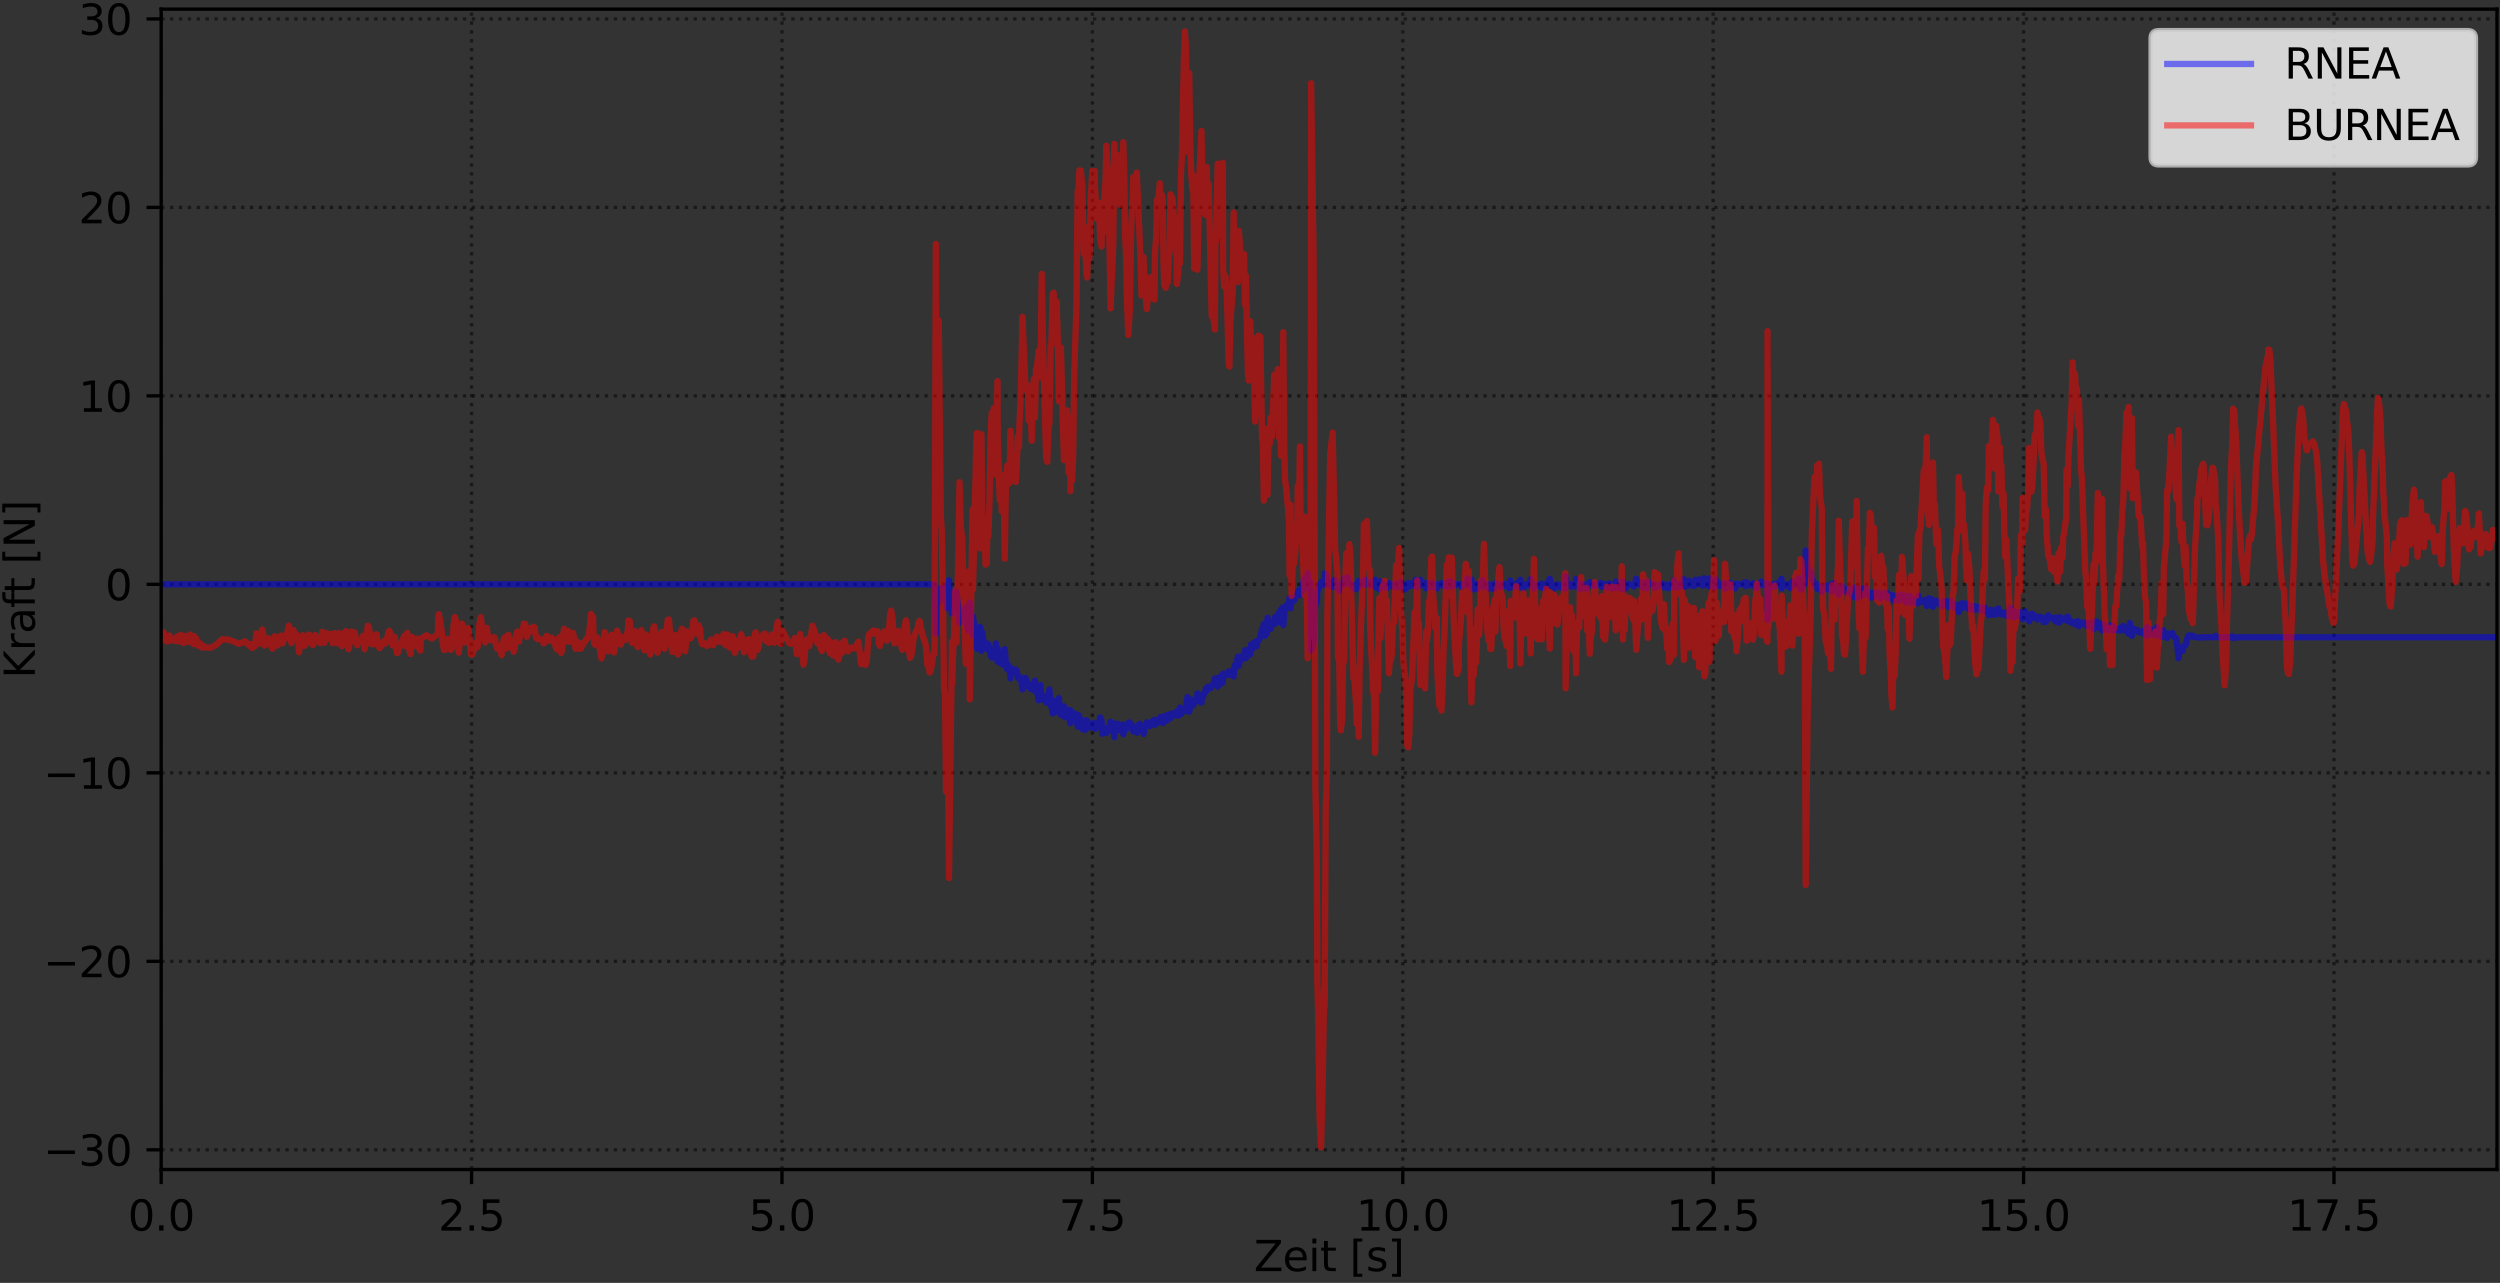 <?xml version="1.0" encoding="utf-8" standalone="no"?>
<!DOCTYPE svg PUBLIC "-//W3C//DTD SVG 1.1//EN"
  "http://www.w3.org/Graphics/SVG/1.1/DTD/svg11.dtd">
<svg xmlns:xlink="http://www.w3.org/1999/xlink" width="597.223pt" height="306.457pt" viewBox="0 0 597.223 306.457" xmlns="http://www.w3.org/2000/svg" version="1.1">
 <rect x="0" y="0" width="597.223" height="306.457" fill="#333333" stroke="none"/>
 <defs>
  <style type="text/css">*{stroke-linejoin: round; stroke-linecap: butt}</style>
 </defs>
 <g id="figure_1">
  <g id="patch_1">
   <path d="M 0 306.457 
L 597.223 306.457 
L 597.223 0 
L 0 0 
L 0 306.457 
z
" style="fill: none"/>
  </g>
  <g id="axes_1">
   <g id="patch_2">
    <path d="M 38.503 279.381 
L 596.503 279.381 
L 596.503 2.181 
L 38.503 2.181 
L 38.503 279.381 
z
" style="fill: none"/>
   </g>
   <g id="matplotlib.axis_1">
    <g id="xtick_1">
     <g id="line2d_1">
      <path d="M 38.503 279.381 
L 38.503 2.181 
" clip-path="url(#p1ff9ee9bb4)" style="fill: none; stroke-dasharray: 0.8,1.32; stroke-dashoffset: 0; stroke: #000000; stroke-opacity: 0.5; stroke-width: 0.8"/>
     </g>
     <g id="line2d_2">
      <defs>
       <path id="mfe07c7dbae" d="M 0 0 
L 0 3.5 
" style="stroke: #000000; stroke-width: 0.8"/>
      </defs>
      <g>
       <use xlink:href="#mfe07c7dbae" x="38.503" y="279.381" style="stroke: #000000; stroke-width: 0.8"/>
      </g>
     </g>
     <g id="text_1">
      <!-- 0.0 -->
      <g transform="translate(30.551 293.98) scale(0.1 -0.1)">
       <defs>
        <path id="DejaVuSans-30" d="M 2034 4250 
Q 1547 4250 1301 3770 
Q 1056 3291 1056 2328 
Q 1056 1369 1301 889 
Q 1547 409 2034 409 
Q 2525 409 2770 889 
Q 3016 1369 3016 2328 
Q 3016 3291 2770 3770 
Q 2525 4250 2034 4250 
z
M 2034 4750 
Q 2819 4750 3233 4129 
Q 3647 3509 3647 2328 
Q 3647 1150 3233 529 
Q 2819 -91 2034 -91 
Q 1250 -91 836 529 
Q 422 1150 422 2328 
Q 422 3509 836 4129 
Q 1250 4750 2034 4750 
z
" transform="scale(0.016)"/>
        <path id="DejaVuSans-2e" d="M 684 794 
L 1344 794 
L 1344 0 
L 684 0 
L 684 794 
z
" transform="scale(0.016)"/>
       </defs>
       <use xlink:href="#DejaVuSans-30"/>
       <use xlink:href="#DejaVuSans-2e" x="63.623"/>
       <use xlink:href="#DejaVuSans-30" x="95.41"/>
      </g>
     </g>
    </g>
    <g id="xtick_2">
     <g id="line2d_3">
      <path d="M 112.654 279.381 
L 112.654 2.181 
" clip-path="url(#p1ff9ee9bb4)" style="fill: none; stroke-dasharray: 0.8,1.32; stroke-dashoffset: 0; stroke: #000000; stroke-opacity: 0.5; stroke-width: 0.8"/>
     </g>
     <g id="line2d_4">
      <g>
       <use xlink:href="#mfe07c7dbae" x="112.654" y="279.381" style="stroke: #000000; stroke-width: 0.8"/>
      </g>
     </g>
     <g id="text_2">
      <!-- 2.5 -->
      <g transform="translate(104.703 293.98) scale(0.1 -0.1)">
       <defs>
        <path id="DejaVuSans-32" d="M 1228 531 
L 3431 531 
L 3431 0 
L 469 0 
L 469 531 
Q 828 903 1448 1529 
Q 2069 2156 2228 2338 
Q 2531 2678 2651 2914 
Q 2772 3150 2772 3378 
Q 2772 3750 2511 3984 
Q 2250 4219 1831 4219 
Q 1534 4219 1204 4116 
Q 875 4013 500 3803 
L 500 4441 
Q 881 4594 1212 4672 
Q 1544 4750 1819 4750 
Q 2544 4750 2975 4387 
Q 3406 4025 3406 3419 
Q 3406 3131 3298 2873 
Q 3191 2616 2906 2266 
Q 2828 2175 2409 1742 
Q 1991 1309 1228 531 
z
" transform="scale(0.016)"/>
        <path id="DejaVuSans-35" d="M 691 4666 
L 3169 4666 
L 3169 4134 
L 1269 4134 
L 1269 2991 
Q 1406 3038 1543 3061 
Q 1681 3084 1819 3084 
Q 2600 3084 3056 2656 
Q 3513 2228 3513 1497 
Q 3513 744 3044 326 
Q 2575 -91 1722 -91 
Q 1428 -91 1123 -41 
Q 819 9 494 109 
L 494 744 
Q 775 591 1075 516 
Q 1375 441 1709 441 
Q 2250 441 2565 725 
Q 2881 1009 2881 1497 
Q 2881 1984 2565 2268 
Q 2250 2553 1709 2553 
Q 1456 2553 1204 2497 
Q 953 2441 691 2322 
L 691 4666 
z
" transform="scale(0.016)"/>
       </defs>
       <use xlink:href="#DejaVuSans-32"/>
       <use xlink:href="#DejaVuSans-2e" x="63.623"/>
       <use xlink:href="#DejaVuSans-35" x="95.41"/>
      </g>
     </g>
    </g>
    <g id="xtick_3">
     <g id="line2d_5">
      <path d="M 186.805 279.381 
L 186.805 2.181 
" clip-path="url(#p1ff9ee9bb4)" style="fill: none; stroke-dasharray: 0.8,1.32; stroke-dashoffset: 0; stroke: #000000; stroke-opacity: 0.5; stroke-width: 0.8"/>
     </g>
     <g id="line2d_6">
      <g>
       <use xlink:href="#mfe07c7dbae" x="186.805" y="279.381" style="stroke: #000000; stroke-width: 0.8"/>
      </g>
     </g>
     <g id="text_3">
      <!-- 5.0 -->
      <g transform="translate(178.854 293.98) scale(0.1 -0.1)">
       <use xlink:href="#DejaVuSans-35"/>
       <use xlink:href="#DejaVuSans-2e" x="63.623"/>
       <use xlink:href="#DejaVuSans-30" x="95.41"/>
      </g>
     </g>
    </g>
    <g id="xtick_4">
     <g id="line2d_7">
      <path d="M 260.957 279.381 
L 260.957 2.181 
" clip-path="url(#p1ff9ee9bb4)" style="fill: none; stroke-dasharray: 0.8,1.32; stroke-dashoffset: 0; stroke: #000000; stroke-opacity: 0.5; stroke-width: 0.8"/>
     </g>
     <g id="line2d_8">
      <g>
       <use xlink:href="#mfe07c7dbae" x="260.957" y="279.381" style="stroke: #000000; stroke-width: 0.8"/>
      </g>
     </g>
     <g id="text_4">
      <!-- 7.5 -->
      <g transform="translate(253.005 293.98) scale(0.1 -0.1)">
       <defs>
        <path id="DejaVuSans-37" d="M 525 4666 
L 3525 4666 
L 3525 4397 
L 1831 0 
L 1172 0 
L 2766 4134 
L 525 4134 
L 525 4666 
z
" transform="scale(0.016)"/>
       </defs>
       <use xlink:href="#DejaVuSans-37"/>
       <use xlink:href="#DejaVuSans-2e" x="63.623"/>
       <use xlink:href="#DejaVuSans-35" x="95.41"/>
      </g>
     </g>
    </g>
    <g id="xtick_5">
     <g id="line2d_9">
      <path d="M 335.108 279.381 
L 335.108 2.181 
" clip-path="url(#p1ff9ee9bb4)" style="fill: none; stroke-dasharray: 0.8,1.32; stroke-dashoffset: 0; stroke: #000000; stroke-opacity: 0.5; stroke-width: 0.8"/>
     </g>
     <g id="line2d_10">
      <g>
       <use xlink:href="#mfe07c7dbae" x="335.108" y="279.381" style="stroke: #000000; stroke-width: 0.8"/>
      </g>
     </g>
     <g id="text_5">
      <!-- 10.0 -->
      <g transform="translate(323.975 293.98) scale(0.1 -0.1)">
       <defs>
        <path id="DejaVuSans-31" d="M 794 531 
L 1825 531 
L 1825 4091 
L 703 3866 
L 703 4441 
L 1819 4666 
L 2450 4666 
L 2450 531 
L 3481 531 
L 3481 0 
L 794 0 
L 794 531 
z
" transform="scale(0.016)"/>
       </defs>
       <use xlink:href="#DejaVuSans-31"/>
       <use xlink:href="#DejaVuSans-30" x="63.623"/>
       <use xlink:href="#DejaVuSans-2e" x="127.246"/>
       <use xlink:href="#DejaVuSans-30" x="159.033"/>
      </g>
     </g>
    </g>
    <g id="xtick_6">
     <g id="line2d_11">
      <path d="M 409.259 279.381 
L 409.259 2.181 
" clip-path="url(#p1ff9ee9bb4)" style="fill: none; stroke-dasharray: 0.8,1.32; stroke-dashoffset: 0; stroke: #000000; stroke-opacity: 0.5; stroke-width: 0.8"/>
     </g>
     <g id="line2d_12">
      <g>
       <use xlink:href="#mfe07c7dbae" x="409.259" y="279.381" style="stroke: #000000; stroke-width: 0.8"/>
      </g>
     </g>
     <g id="text_6">
      <!-- 12.5 -->
      <g transform="translate(398.127 293.98) scale(0.1 -0.1)">
       <use xlink:href="#DejaVuSans-31"/>
       <use xlink:href="#DejaVuSans-32" x="63.623"/>
       <use xlink:href="#DejaVuSans-2e" x="127.246"/>
       <use xlink:href="#DejaVuSans-35" x="159.033"/>
      </g>
     </g>
    </g>
    <g id="xtick_7">
     <g id="line2d_13">
      <path d="M 483.411 279.381 
L 483.411 2.181 
" clip-path="url(#p1ff9ee9bb4)" style="fill: none; stroke-dasharray: 0.8,1.32; stroke-dashoffset: 0; stroke: #000000; stroke-opacity: 0.5; stroke-width: 0.8"/>
     </g>
     <g id="line2d_14">
      <g>
       <use xlink:href="#mfe07c7dbae" x="483.411" y="279.381" style="stroke: #000000; stroke-width: 0.8"/>
      </g>
     </g>
     <g id="text_7">
      <!-- 15.0 -->
      <g transform="translate(472.278 293.98) scale(0.1 -0.1)">
       <use xlink:href="#DejaVuSans-31"/>
       <use xlink:href="#DejaVuSans-35" x="63.623"/>
       <use xlink:href="#DejaVuSans-2e" x="127.246"/>
       <use xlink:href="#DejaVuSans-30" x="159.033"/>
      </g>
     </g>
    </g>
    <g id="xtick_8">
     <g id="line2d_15">
      <path d="M 557.562 279.381 
L 557.562 2.181 
" clip-path="url(#p1ff9ee9bb4)" style="fill: none; stroke-dasharray: 0.8,1.32; stroke-dashoffset: 0; stroke: #000000; stroke-opacity: 0.5; stroke-width: 0.8"/>
     </g>
     <g id="line2d_16">
      <g>
       <use xlink:href="#mfe07c7dbae" x="557.562" y="279.381" style="stroke: #000000; stroke-width: 0.8"/>
      </g>
     </g>
     <g id="text_8">
      <!-- 17.5 -->
      <g transform="translate(546.429 293.98) scale(0.1 -0.1)">
       <use xlink:href="#DejaVuSans-31"/>
       <use xlink:href="#DejaVuSans-37" x="63.623"/>
       <use xlink:href="#DejaVuSans-2e" x="127.246"/>
       <use xlink:href="#DejaVuSans-35" x="159.033"/>
      </g>
     </g>
    </g>
    <g id="text_9">
     <!-- Zeit [s] -->
     <g transform="translate(299.557 303.658) scale(0.1 -0.1)">
      <defs>
       <path id="DejaVuSans-5a" d="M 359 4666 
L 4025 4666 
L 4025 4184 
L 1075 531 
L 4097 531 
L 4097 0 
L 288 0 
L 288 481 
L 3238 4134 
L 359 4134 
L 359 4666 
z
" transform="scale(0.016)"/>
       <path id="DejaVuSans-65" d="M 3597 1894 
L 3597 1613 
L 953 1613 
Q 991 1019 1311 708 
Q 1631 397 2203 397 
Q 2534 397 2845 478 
Q 3156 559 3463 722 
L 3463 178 
Q 3153 47 2828 -22 
Q 2503 -91 2169 -91 
Q 1331 -91 842 396 
Q 353 884 353 1716 
Q 353 2575 817 3079 
Q 1281 3584 2069 3584 
Q 2775 3584 3186 3129 
Q 3597 2675 3597 1894 
z
M 3022 2063 
Q 3016 2534 2758 2815 
Q 2500 3097 2075 3097 
Q 1594 3097 1305 2825 
Q 1016 2553 972 2059 
L 3022 2063 
z
" transform="scale(0.016)"/>
       <path id="DejaVuSans-69" d="M 603 3500 
L 1178 3500 
L 1178 0 
L 603 0 
L 603 3500 
z
M 603 4863 
L 1178 4863 
L 1178 4134 
L 603 4134 
L 603 4863 
z
" transform="scale(0.016)"/>
       <path id="DejaVuSans-74" d="M 1172 4494 
L 1172 3500 
L 2356 3500 
L 2356 3053 
L 1172 3053 
L 1172 1153 
Q 1172 725 1289 603 
Q 1406 481 1766 481 
L 2356 481 
L 2356 0 
L 1766 0 
Q 1100 0 847 248 
Q 594 497 594 1153 
L 594 3053 
L 172 3053 
L 172 3500 
L 594 3500 
L 594 4494 
L 1172 4494 
z
" transform="scale(0.016)"/>
       <path id="DejaVuSans-20" transform="scale(0.016)"/>
       <path id="DejaVuSans-5b" d="M 550 4863 
L 1875 4863 
L 1875 4416 
L 1125 4416 
L 1125 -397 
L 1875 -397 
L 1875 -844 
L 550 -844 
L 550 4863 
z
" transform="scale(0.016)"/>
       <path id="DejaVuSans-73" d="M 2834 3397 
L 2834 2853 
Q 2591 2978 2328 3040 
Q 2066 3103 1784 3103 
Q 1356 3103 1142 2972 
Q 928 2841 928 2578 
Q 928 2378 1081 2264 
Q 1234 2150 1697 2047 
L 1894 2003 
Q 2506 1872 2764 1633 
Q 3022 1394 3022 966 
Q 3022 478 2636 193 
Q 2250 -91 1575 -91 
Q 1294 -91 989 -36 
Q 684 19 347 128 
L 347 722 
Q 666 556 975 473 
Q 1284 391 1588 391 
Q 1994 391 2212 530 
Q 2431 669 2431 922 
Q 2431 1156 2273 1281 
Q 2116 1406 1581 1522 
L 1381 1569 
Q 847 1681 609 1914 
Q 372 2147 372 2553 
Q 372 3047 722 3315 
Q 1072 3584 1716 3584 
Q 2034 3584 2315 3537 
Q 2597 3491 2834 3397 
z
" transform="scale(0.016)"/>
       <path id="DejaVuSans-5d" d="M 1947 4863 
L 1947 -844 
L 622 -844 
L 622 -397 
L 1369 -397 
L 1369 4416 
L 622 4416 
L 622 4863 
L 1947 4863 
z
" transform="scale(0.016)"/>
      </defs>
      <use xlink:href="#DejaVuSans-5a"/>
      <use xlink:href="#DejaVuSans-65" x="68.506"/>
      <use xlink:href="#DejaVuSans-69" x="130.029"/>
      <use xlink:href="#DejaVuSans-74" x="157.812"/>
      <use xlink:href="#DejaVuSans-20" x="197.021"/>
      <use xlink:href="#DejaVuSans-5b" x="228.809"/>
      <use xlink:href="#DejaVuSans-73" x="267.822"/>
      <use xlink:href="#DejaVuSans-5d" x="319.922"/>
     </g>
    </g>
   </g>
   <g id="matplotlib.axis_2">
    <g id="ytick_1">
     <g id="line2d_17">
      <path d="M 38.503 274.673 
L 596.503 274.673 
" clip-path="url(#p1ff9ee9bb4)" style="fill: none; stroke-dasharray: 0.8,1.32; stroke-dashoffset: 0; stroke: #000000; stroke-opacity: 0.5; stroke-width: 0.8"/>
     </g>
     <g id="line2d_18">
      <defs>
       <path id="m2d1bacd089" d="M 0 0 
L -3.5 0 
" style="stroke: #000000; stroke-width: 0.8"/>
      </defs>
      <g>
       <use xlink:href="#m2d1bacd089" x="38.503" y="274.673" style="stroke: #000000; stroke-width: 0.8"/>
      </g>
     </g>
     <g id="text_10">
      <!-- −30 -->
      <g transform="translate(10.398 278.473) scale(0.1 -0.1)">
       <defs>
        <path id="DejaVuSans-2212" d="M 678 2272 
L 4684 2272 
L 4684 1741 
L 678 1741 
L 678 2272 
z
" transform="scale(0.016)"/>
        <path id="DejaVuSans-33" d="M 2597 2516 
Q 3050 2419 3304 2112 
Q 3559 1806 3559 1356 
Q 3559 666 3084 287 
Q 2609 -91 1734 -91 
Q 1441 -91 1130 -33 
Q 819 25 488 141 
L 488 750 
Q 750 597 1062 519 
Q 1375 441 1716 441 
Q 2309 441 2620 675 
Q 2931 909 2931 1356 
Q 2931 1769 2642 2001 
Q 2353 2234 1838 2234 
L 1294 2234 
L 1294 2753 
L 1863 2753 
Q 2328 2753 2575 2939 
Q 2822 3125 2822 3475 
Q 2822 3834 2567 4026 
Q 2313 4219 1838 4219 
Q 1578 4219 1281 4162 
Q 984 4106 628 3988 
L 628 4550 
Q 988 4650 1302 4700 
Q 1616 4750 1894 4750 
Q 2613 4750 3031 4423 
Q 3450 4097 3450 3541 
Q 3450 3153 3228 2886 
Q 3006 2619 2597 2516 
z
" transform="scale(0.016)"/>
       </defs>
       <use xlink:href="#DejaVuSans-2212"/>
       <use xlink:href="#DejaVuSans-33" x="83.789"/>
       <use xlink:href="#DejaVuSans-30" x="147.412"/>
      </g>
     </g>
    </g>
    <g id="ytick_2">
     <g id="line2d_19">
      <path d="M 38.503 229.648 
L 596.503 229.648 
" clip-path="url(#p1ff9ee9bb4)" style="fill: none; stroke-dasharray: 0.8,1.32; stroke-dashoffset: 0; stroke: #000000; stroke-opacity: 0.5; stroke-width: 0.8"/>
     </g>
     <g id="line2d_20">
      <g>
       <use xlink:href="#m2d1bacd089" x="38.503" y="229.648" style="stroke: #000000; stroke-width: 0.8"/>
      </g>
     </g>
     <g id="text_11">
      <!-- −20 -->
      <g transform="translate(10.398 233.447) scale(0.1 -0.1)">
       <use xlink:href="#DejaVuSans-2212"/>
       <use xlink:href="#DejaVuSans-32" x="83.789"/>
       <use xlink:href="#DejaVuSans-30" x="147.412"/>
      </g>
     </g>
    </g>
    <g id="ytick_3">
     <g id="line2d_21">
      <path d="M 38.503 184.622 
L 596.503 184.622 
" clip-path="url(#p1ff9ee9bb4)" style="fill: none; stroke-dasharray: 0.8,1.32; stroke-dashoffset: 0; stroke: #000000; stroke-opacity: 0.5; stroke-width: 0.8"/>
     </g>
     <g id="line2d_22">
      <g>
       <use xlink:href="#m2d1bacd089" x="38.503" y="184.622" style="stroke: #000000; stroke-width: 0.8"/>
      </g>
     </g>
     <g id="text_12">
      <!-- −10 -->
      <g transform="translate(10.398 188.421) scale(0.1 -0.1)">
       <use xlink:href="#DejaVuSans-2212"/>
       <use xlink:href="#DejaVuSans-31" x="83.789"/>
       <use xlink:href="#DejaVuSans-30" x="147.412"/>
      </g>
     </g>
    </g>
    <g id="ytick_4">
     <g id="line2d_23">
      <path d="M 38.503 139.596 
L 596.503 139.596 
" clip-path="url(#p1ff9ee9bb4)" style="fill: none; stroke-dasharray: 0.8,1.32; stroke-dashoffset: 0; stroke: #000000; stroke-opacity: 0.5; stroke-width: 0.8"/>
     </g>
     <g id="line2d_24">
      <g>
       <use xlink:href="#m2d1bacd089" x="38.503" y="139.596" style="stroke: #000000; stroke-width: 0.8"/>
      </g>
     </g>
     <g id="text_13">
      <!-- 0 -->
      <g transform="translate(25.14 143.396) scale(0.1 -0.1)">
       <use xlink:href="#DejaVuSans-30"/>
      </g>
     </g>
    </g>
    <g id="ytick_5">
     <g id="line2d_25">
      <path d="M 38.503 94.571 
L 596.503 94.571 
" clip-path="url(#p1ff9ee9bb4)" style="fill: none; stroke-dasharray: 0.8,1.32; stroke-dashoffset: 0; stroke: #000000; stroke-opacity: 0.5; stroke-width: 0.8"/>
     </g>
     <g id="line2d_26">
      <g>
       <use xlink:href="#m2d1bacd089" x="38.503" y="94.571" style="stroke: #000000; stroke-width: 0.8"/>
      </g>
     </g>
     <g id="text_14">
      <!-- 10 -->
      <g transform="translate(18.778 98.37) scale(0.1 -0.1)">
       <use xlink:href="#DejaVuSans-31"/>
       <use xlink:href="#DejaVuSans-30" x="63.623"/>
      </g>
     </g>
    </g>
    <g id="ytick_6">
     <g id="line2d_27">
      <path d="M 38.503 49.545 
L 596.503 49.545 
" clip-path="url(#p1ff9ee9bb4)" style="fill: none; stroke-dasharray: 0.8,1.32; stroke-dashoffset: 0; stroke: #000000; stroke-opacity: 0.5; stroke-width: 0.8"/>
     </g>
     <g id="line2d_28">
      <g>
       <use xlink:href="#m2d1bacd089" x="38.503" y="49.545" style="stroke: #000000; stroke-width: 0.8"/>
      </g>
     </g>
     <g id="text_15">
      <!-- 20 -->
      <g transform="translate(18.778 53.344) scale(0.1 -0.1)">
       <use xlink:href="#DejaVuSans-32"/>
       <use xlink:href="#DejaVuSans-30" x="63.623"/>
      </g>
     </g>
    </g>
    <g id="ytick_7">
     <g id="line2d_29">
      <path d="M 38.503 4.519 
L 596.503 4.519 
" clip-path="url(#p1ff9ee9bb4)" style="fill: none; stroke-dasharray: 0.8,1.32; stroke-dashoffset: 0; stroke: #000000; stroke-opacity: 0.5; stroke-width: 0.8"/>
     </g>
     <g id="line2d_30">
      <g>
       <use xlink:href="#m2d1bacd089" x="38.503" y="4.519" style="stroke: #000000; stroke-width: 0.8"/>
      </g>
     </g>
     <g id="text_16">
      <!-- 30 -->
      <g transform="translate(18.778 8.318) scale(0.1 -0.1)">
       <use xlink:href="#DejaVuSans-33"/>
       <use xlink:href="#DejaVuSans-30" x="63.623"/>
      </g>
     </g>
    </g>
    <g id="text_17">
     <!-- Kraft [N] -->
     <g transform="translate(8.318 162.044) rotate(-90) scale(0.1 -0.1)">
      <defs>
       <path id="DejaVuSans-4b" d="M 628 4666 
L 1259 4666 
L 1259 2694 
L 3353 4666 
L 4166 4666 
L 1850 2491 
L 4331 0 
L 3500 0 
L 1259 2247 
L 1259 0 
L 628 0 
L 628 4666 
z
" transform="scale(0.016)"/>
       <path id="DejaVuSans-72" d="M 2631 2963 
Q 2534 3019 2420 3045 
Q 2306 3072 2169 3072 
Q 1681 3072 1420 2755 
Q 1159 2438 1159 1844 
L 1159 0 
L 581 0 
L 581 3500 
L 1159 3500 
L 1159 2956 
Q 1341 3275 1631 3429 
Q 1922 3584 2338 3584 
Q 2397 3584 2469 3576 
Q 2541 3569 2628 3553 
L 2631 2963 
z
" transform="scale(0.016)"/>
       <path id="DejaVuSans-61" d="M 2194 1759 
Q 1497 1759 1228 1600 
Q 959 1441 959 1056 
Q 959 750 1161 570 
Q 1363 391 1709 391 
Q 2188 391 2477 730 
Q 2766 1069 2766 1631 
L 2766 1759 
L 2194 1759 
z
M 3341 1997 
L 3341 0 
L 2766 0 
L 2766 531 
Q 2569 213 2275 61 
Q 1981 -91 1556 -91 
Q 1019 -91 701 211 
Q 384 513 384 1019 
Q 384 1609 779 1909 
Q 1175 2209 1959 2209 
L 2766 2209 
L 2766 2266 
Q 2766 2663 2505 2880 
Q 2244 3097 1772 3097 
Q 1472 3097 1187 3025 
Q 903 2953 641 2809 
L 641 3341 
Q 956 3463 1253 3523 
Q 1550 3584 1831 3584 
Q 2591 3584 2966 3190 
Q 3341 2797 3341 1997 
z
" transform="scale(0.016)"/>
       <path id="DejaVuSans-66" d="M 2375 4863 
L 2375 4384 
L 1825 4384 
Q 1516 4384 1395 4259 
Q 1275 4134 1275 3809 
L 1275 3500 
L 2222 3500 
L 2222 3053 
L 1275 3053 
L 1275 0 
L 697 0 
L 697 3053 
L 147 3053 
L 147 3500 
L 697 3500 
L 697 3744 
Q 697 4328 969 4595 
Q 1241 4863 1831 4863 
L 2375 4863 
z
" transform="scale(0.016)"/>
       <path id="DejaVuSans-4e" d="M 628 4666 
L 1478 4666 
L 3547 763 
L 3547 4666 
L 4159 4666 
L 4159 0 
L 3309 0 
L 1241 3903 
L 1241 0 
L 628 0 
L 628 4666 
z
" transform="scale(0.016)"/>
      </defs>
      <use xlink:href="#DejaVuSans-4b"/>
      <use xlink:href="#DejaVuSans-72" x="65.576"/>
      <use xlink:href="#DejaVuSans-61" x="106.689"/>
      <use xlink:href="#DejaVuSans-66" x="167.969"/>
      <use xlink:href="#DejaVuSans-74" x="201.424"/>
      <use xlink:href="#DejaVuSans-20" x="240.633"/>
      <use xlink:href="#DejaVuSans-5b" x="272.42"/>
      <use xlink:href="#DejaVuSans-4e" x="311.434"/>
      <use xlink:href="#DejaVuSans-5d" x="386.238"/>
     </g>
    </g>
   </g>
   <g id="line2d_31">
    <path d="M 38.503 139.6 
L 87.866 139.6 
L 118.928 139.597 
L 223.248 139.6 
L 223.554 151.433 
L 223.732 141.877 
L 224.048 142.813 
L 224.261 143.952 
L 224.498 140.738 
L 224.739 140.421 
L 224.977 141.783 
L 225.274 142.663 
L 225.514 141.061 
L 225.751 143.43 
L 225.989 139.991 
L 226.227 145.333 
L 226.526 143.611 
L 226.707 138.627 
L 227.004 143.367 
L 227.184 143.353 
L 227.423 146.591 
L 227.479 141.733 
L 227.717 144.042 
L 227.957 144.765 
L 228.194 144.656 
L 228.492 141.422 
L 228.731 143.636 
L 228.973 144.746 
L 229.212 148.748 
L 229.508 146.056 
L 229.999 146.739 
L 230.173 145.684 
L 230.409 145.964 
L 230.706 145.124 
L 230.945 148.689 
L 231.242 150.598 
L 231.63 148.698 
L 231.664 143.958 
L 232.316 151.623 
L 232.435 147.317 
L 232.916 150.936 
L 233.208 152.265 
L 233.388 154.976 
L 233.627 150.439 
L 233.865 153.674 
L 234.164 149.746 
L 234.46 155.486 
L 234.639 151.116 
L 235.116 154.786 
L 235.433 153.431 
L 235.727 154.18 
L 235.907 155.112 
L 236.084 153.867 
L 236.621 156.46 
L 236.92 157.066 
L 237.158 157.061 
L 237.396 156.63 
L 237.695 155.608 
L 237.875 153.711 
L 238.291 158.066 
L 238.351 155.017 
L 238.589 156.41 
L 238.828 155.99 
L 239.065 158.49 
L 239.305 157.625 
L 239.549 158.771 
L 239.841 157.197 
L 240.023 155.067 
L 240.317 158.602 
L 240.615 159.871 
L 240.794 158.786 
L 241.152 159.377 
L 241.39 162.082 
L 241.569 159.623 
L 241.807 160.839 
L 242.045 160.623 
L 242.344 160.608 
L 242.642 159.919 
L 242.94 160.46 
L 243.119 161.901 
L 243.416 161.626 
L 243.539 161.847 
L 243.837 161.88 
L 244.254 164.696 
L 244.532 162.758 
L 244.76 162.744 
L 244.999 161.949 
L 245.504 163.936 
L 245.742 163.323 
L 246.203 164.591 
L 246.461 163.942 
L 246.994 164.94 
L 247.232 162.608 
L 247.47 164.354 
L 247.708 164.981 
L 248.125 167.281 
L 248.543 163.66 
L 248.849 167.164 
L 249.021 167.129 
L 249.219 166.641 
L 249.531 166.394 
L 249.797 167.103 
L 249.917 167.792 
L 250.177 167.478 
L 250.455 166.923 
L 250.693 164.69 
L 250.99 168.571 
L 251.171 168.483 
L 251.467 170.411 
L 251.706 170.286 
L 252.004 167.451 
L 252.244 167.884 
L 252.426 169.994 
L 252.661 169.052 
L 252.958 166.764 
L 253.137 169.475 
L 253.437 170.816 
L 253.733 169.11 
L 253.913 169.407 
L 254.151 168.726 
L 254.39 171.32 
L 254.63 169.658 
L 254.866 171.117 
L 255.283 169.604 
L 255.641 172.72 
L 255.702 169.653 
L 255.879 171.712 
L 256.357 170.288 
L 256.597 172.151 
L 257.014 172.315 
L 257.135 170.649 
L 257.431 173.575 
L 257.611 170.783 
L 257.848 171.277 
L 258.205 172.373 
L 258.445 172.431 
L 258.577 174.149 
L 258.86 172.327 
L 259.158 174.391 
L 259.488 172.036 
L 259.73 172.235 
L 259.876 173.713 
L 260.173 173.857 
L 260.294 172.879 
L 260.591 173.802 
L 260.949 173.021 
L 261.323 172.642 
L 261.603 174.113 
L 261.976 173.373 
L 262.087 173.819 
L 262.556 173.392 
L 262.794 171.358 
L 263.152 172.185 
L 263.331 175.296 
L 263.748 174.142 
L 263.867 174.751 
L 264.105 173.908 
L 264.286 175.106 
L 264.643 173.84 
L 265.059 173.695 
L 265.3 172.416 
L 265.715 174.646 
L 265.956 173.769 
L 266.192 176.1 
L 266.252 173.241 
L 266.49 172.837 
L 266.788 173.485 
L 267.094 172.942 
L 267.325 174.418 
L 267.564 174.02 
L 267.76 174.301 
L 268.1 173.087 
L 268.338 175.395 
L 268.533 174.717 
L 268.757 173.181 
L 269.017 174.016 
L 269.234 173.964 
L 269.531 172.688 
L 269.887 172.592 
L 270.126 173.044 
L 270.245 172.947 
L 270.662 173.903 
L 270.723 174.71 
L 270.96 174.434 
L 271.319 173.678 
L 271.562 175.046 
L 271.736 173.817 
L 271.975 173.189 
L 272.274 172.912 
L 272.455 173.719 
L 272.689 173.589 
L 272.928 174.122 
L 273.175 175.324 
L 273.464 173.628 
L 273.643 173.406 
L 273.969 172.551 
L 274.219 173.22 
L 274.658 173.463 
L 275.314 172.303 
L 275.438 172.372 
L 275.792 171.912 
L 275.913 173.141 
L 276.208 172.249 
L 276.394 172.731 
L 277.049 172.229 
L 277.162 171.319 
L 277.779 172.735 
L 277.939 171.149 
L 278.121 171.379 
L 278.476 171.04 
L 278.624 172.229 
L 278.956 170.772 
L 279.194 170.863 
L 279.431 170.635 
L 279.612 171.595 
L 280.087 170.391 
L 280.385 170.488 
L 280.624 170.802 
L 280.98 170.968 
L 281.16 169.883 
L 281.594 170.899 
L 281.874 168.969 
L 282.114 170.627 
L 282.534 169.483 
L 283.068 169.892 
L 283.306 169.234 
L 283.664 166.518 
L 284.089 170.062 
L 284.563 167.128 
L 284.856 167.522 
L 285.035 168.519 
L 285.276 167.369 
L 285.69 167.279 
L 285.811 167.549 
L 286.049 165.636 
L 286.527 167.603 
L 286.769 167.011 
L 287.007 167.833 
L 287.262 165.916 
L 287.484 166.245 
L 287.901 165.223 
L 288.025 164.509 
L 288.259 165 
L 288.498 164.048 
L 288.736 164.274 
L 289.035 163.986 
L 289.241 164.383 
L 289.455 163.752 
L 289.811 163.676 
L 290.228 162.074 
L 290.348 163.472 
L 290.466 161.966 
L 290.883 164.048 
L 290.949 161.999 
L 291.225 162.408 
L 291.496 163.484 
L 291.68 161.53 
L 292.135 162.979 
L 292.195 160.904 
L 292.731 161.214 
L 293.208 161.282 
L 293.505 160.381 
L 293.689 160.782 
L 293.924 160.926 
L 294.221 161.335 
L 294.467 160.179 
L 294.699 161.606 
L 294.878 159.02 
L 295.174 159.499 
L 295.717 156.891 
L 295.948 159.065 
L 296.194 157.945 
L 296.426 157.645 
L 296.608 156.741 
L 296.962 156.9 
L 297.152 157.182 
L 297.439 155.304 
L 297.62 157.262 
L 297.93 155.812 
L 298.095 155.734 
L 298.335 155.1 
L 298.633 156.343 
L 298.87 153.933 
L 299.108 155.074 
L 299.827 153.299 
L 300.183 154.382 
L 300.362 153.223 
L 300.6 153.086 
L 301.08 152.162 
L 301.494 150.191 
L 301.613 151.45 
L 301.911 149.048 
L 302.091 151.937 
L 302.448 150.036 
L 302.626 151.362 
L 302.807 147.583 
L 303.044 150.42 
L 303.341 149.457 
L 303.545 150.231 
L 303.826 148.573 
L 304.416 149.101 
L 304.596 147.359 
L 304.953 147.88 
L 305.252 148.666 
L 305.549 146.335 
L 305.846 147.796 
L 306.029 145.575 
L 306.385 145.16 
L 306.562 149.343 
L 306.802 146.392 
L 307.282 144.569 
L 307.657 144.678 
L 307.9 144.47 
L 308.068 142.842 
L 308.299 145.325 
L 308.538 142.914 
L 308.839 143.692 
L 309.087 143.322 
L 309.314 143.212 
L 309.455 142.548 
L 309.93 141.525 
L 310.002 142.145 
L 310.289 140.985 
L 310.527 142.208 
L 310.708 140.71 
L 311.064 141.242 
L 311.243 139.434 
L 311.612 138.09 
L 311.782 139.633 
L 312.018 140.462 
L 312.375 136.878 
L 312.502 138.599 
L 313.09 139.201 
L 313.213 155.401 
L 313.568 154.722 
L 313.805 153.757 
L 314.236 143.923 
L 314.58 143.839 
L 314.702 141.221 
L 314.939 140.748 
L 315.238 139.549 
L 315.594 139.226 
L 315.683 138.992 
L 316.017 139.569 
L 316.334 139.822 
L 316.452 136.999 
L 316.695 139.264 
L 316.996 137.621 
L 317.11 139.557 
L 317.411 138.937 
L 317.763 139.933 
L 318.18 139.757 
L 318.359 140.232 
L 318.719 138.537 
L 318.959 138.621 
L 319.498 140.639 
L 319.615 139.773 
L 319.91 141.149 
L 320.148 139.87 
L 320.625 139.207 
L 320.865 139.647 
L 321.102 138.184 
L 321.34 139.234 
L 321.584 139.463 
L 321.878 137.889 
L 322.357 139.566 
L 322.592 139.79 
L 322.84 139.57 
L 323.07 139.7 
L 323.31 139.69 
L 323.549 140.768 
L 323.964 140.665 
L 324.084 140.178 
L 324.504 140.294 
L 324.57 138.796 
L 324.802 139.69 
L 325.098 139.692 
L 325.454 139.558 
L 325.633 139.244 
L 325.812 139.746 
L 326.051 138.485 
L 326.295 138.755 
L 326.531 139.492 
L 326.852 138.993 
L 327.242 139.879 
L 327.302 139.411 
L 327.541 139.724 
L 327.779 139.627 
L 328.02 139.881 
L 328.257 139.942 
L 328.495 138.498 
L 328.794 140.382 
L 329.172 139.587 
L 329.275 140.197 
L 329.508 140.745 
L 329.745 138.875 
L 330.163 139.662 
L 330.581 139.631 
L 330.761 140.299 
L 331.057 139.772 
L 331.312 140.501 
L 331.798 139.277 
L 332.019 139.931 
L 332.488 139.762 
L 332.725 140.155 
L 333.024 139.634 
L 333.268 140.059 
L 333.503 140.204 
L 333.741 139.417 
L 333.981 139.721 
L 334.226 140.331 
L 334.581 139.039 
L 335.023 139.774 
L 335.231 139.73 
L 335.71 140.783 
L 335.972 140.451 
L 336.185 139.403 
L 336.663 139.333 
L 336.901 139.976 
L 337.318 139.569 
L 337.437 139.26 
L 337.736 139.922 
L 337.917 139.649 
L 338.161 138.516 
L 338.545 140.305 
L 338.658 139.388 
L 338.991 139.816 
L 339.291 138.505 
L 339.41 139.853 
L 339.826 139.693 
L 339.945 139.791 
L 340.123 139.653 
L 340.422 139.22 
L 340.72 140.56 
L 340.898 139.863 
L 341.137 139.583 
L 341.375 139.801 
L 341.615 139.315 
L 341.917 140.195 
L 342.092 140.222 
L 342.39 139.293 
L 342.593 139.553 
L 342.866 139.625 
L 343.224 140.603 
L 343.364 139.65 
L 343.582 139.646 
L 343.82 139.524 
L 344.237 139.732 
L 344.355 139.292 
L 344.835 140.02 
L 345.073 139.754 
L 345.381 139.914 
L 345.61 140.196 
L 345.793 139.007 
L 346.085 139.86 
L 346.387 139.85 
L 346.623 138.858 
L 346.801 140.172 
L 347.047 139.566 
L 347.337 139.329 
L 347.634 139.532 
L 347.813 139.828 
L 348.471 139.52 
L 348.531 139.703 
L 349.026 139.631 
L 349.25 140.205 
L 349.603 139.617 
L 349.842 139.643 
L 350.14 139.875 
L 350.557 138.191 
L 350.855 139.968 
L 351.273 139.611 
L 351.51 138.457 
L 351.868 140.802 
L 352.048 139.481 
L 352.345 140.004 
L 352.643 139.512 
L 352.763 139.79 
L 353.002 140.68 
L 353.358 139.429 
L 353.777 139.566 
L 354.192 138.677 
L 354.49 140.248 
L 354.729 139.635 
L 354.967 139.757 
L 355.266 139.58 
L 355.563 139.65 
L 355.691 140.595 
L 355.993 139.655 
L 356.23 139.636 
L 356.696 140.673 
L 357.115 140.564 
L 357.232 139.365 
L 357.414 139.72 
L 357.768 139.568 
L 358.067 139.76 
L 358.2 140.061 
L 358.62 139.649 
L 358.727 140.163 
L 358.965 140.213 
L 359.203 139.508 
L 359.448 139.51 
L 359.74 139.663 
L 359.919 139.551 
L 360.223 139.926 
L 360.465 140.468 
L 360.755 138.664 
L 360.876 140.316 
L 361.129 139.758 
L 361.416 140.231 
L 361.662 139.604 
L 361.887 139.657 
L 362.186 139.855 
L 362.424 139.225 
L 362.663 139.581 
L 362.95 140.27 
L 363.204 138.492 
L 363.423 139.724 
L 363.622 139.508 
L 363.916 140.613 
L 364.393 139.687 
L 364.631 139.538 
L 364.929 139.812 
L 365.108 139.631 
L 365.346 139.809 
L 365.644 138.348 
L 365.942 139.577 
L 366.121 139.468 
L 366.43 140.582 
L 366.662 139.65 
L 367.138 139.694 
L 367.313 139.814 
L 367.613 139.649 
L 367.848 140.161 
L 368.165 140.213 
L 368.328 139.419 
L 368.63 140.486 
L 368.926 139.644 
L 369.114 139.791 
L 369.345 139.713 
L 369.529 139.368 
L 369.822 139.411 
L 370.24 138.249 
L 370.361 140.007 
L 370.778 139.527 
L 371.015 139.733 
L 371.312 140.545 
L 371.555 139.811 
L 371.789 139.774 
L 372.028 139.578 
L 372.326 139.757 
L 372.862 140.383 
L 373.397 139.506 
L 373.934 140.646 
L 373.993 137.643 
L 374.356 139.489 
L 374.65 139.866 
L 374.712 139.768 
L 375.081 139.743 
L 375.246 139.548 
L 375.487 140.161 
L 375.841 139.565 
L 376.021 139.637 
L 376.325 140.114 
L 376.501 138.308 
L 376.736 139.495 
L 377.275 139.545 
L 377.454 140.786 
L 377.691 140.645 
L 377.971 139.459 
L 378.706 139.64 
L 379.003 140.639 
L 379.183 139.622 
L 379.542 139.844 
L 379.779 139.044 
L 379.958 139.376 
L 380.315 139.498 
L 380.435 140.007 
L 380.674 139.952 
L 380.972 140.048 
L 381.209 139.599 
L 381.567 139.574 
L 381.745 139.73 
L 382.17 139.634 
L 382.401 139.226 
L 382.641 140.167 
L 382.938 139.432 
L 383.117 139.812 
L 383.415 139.576 
L 383.653 139.643 
L 383.891 140.418 
L 384.13 139.554 
L 384.368 139.4 
L 385.142 140.625 
L 385.442 139.688 
L 385.738 139.564 
L 385.982 138.899 
L 386.155 140.463 
L 386.572 139.621 
L 386.633 139.705 
L 386.872 139.777 
L 387.288 139.635 
L 387.408 140.81 
L 387.704 138.863 
L 387.884 139.731 
L 388.122 139.699 
L 388.361 140.558 
L 388.837 139.621 
L 389.079 139.487 
L 389.373 139.71 
L 389.852 139.651 
L 390.209 139.649 
L 390.327 140.123 
L 390.567 139.493 
L 390.866 138.256 
L 391.578 139.607 
L 391.957 139.615 
L 392.061 139.732 
L 392.294 139.117 
L 392.534 140.437 
L 393.014 139.544 
L 393.428 140.568 
L 393.651 138.934 
L 393.786 139.504 
L 394.798 139.481 
L 395.157 139.881 
L 395.276 140.442 
L 395.574 139.966 
L 395.817 139.833 
L 396.051 140.136 
L 396.289 139.794 
L 396.469 139.744 
L 396.709 139.537 
L 397.006 139.456 
L 397.243 139.55 
L 397.481 140.328 
L 397.839 139.628 
L 398.017 139.926 
L 398.256 139.736 
L 398.494 140.55 
L 398.733 139.634 
L 399.032 139.578 
L 399.39 139.875 
L 399.629 139.907 
L 399.867 138.6 
L 399.986 140.314 
L 400.465 139.408 
L 400.71 140.089 
L 401 140.311 
L 401.241 139.504 
L 401.477 139.398 
L 401.776 139.764 
L 401.955 139.535 
L 402.254 138.358 
L 402.431 140.208 
L 402.67 139.565 
L 403.162 139.828 
L 403.206 139.919 
L 403.398 138.713 
L 403.634 139.6 
L 403.923 139.809 
L 404.403 139.437 
L 404.641 139.988 
L 404.948 138.52 
L 405.176 139.719 
L 405.385 139.473 
L 405.653 139.337 
L 405.894 138.378 
L 406.133 139.534 
L 406.427 139.498 
L 406.667 139.895 
L 406.963 139.725 
L 407.144 138.129 
L 407.381 138.344 
L 407.62 139.807 
L 407.861 139.692 
L 408.218 140.082 
L 408.398 138.172 
L 408.637 139.632 
L 408.918 139.67 
L 409.235 139.451 
L 409.471 140.313 
L 409.59 138.547 
L 409.829 138.413 
L 410.126 139.8 
L 410.426 139.74 
L 410.606 139.348 
L 410.844 140.008 
L 411.143 139.668 
L 411.32 139.781 
L 411.62 139.749 
L 411.857 139.307 
L 412.096 140.668 
L 412.513 139.648 
L 412.585 139.809 
L 412.872 139.609 
L 413.062 139.196 
L 413.457 140.355 
L 413.585 139.298 
L 413.815 139.637 
L 414.115 139.793 
L 414.473 139.751 
L 414.534 140.57 
L 414.83 139.424 
L 415.31 139.588 
L 415.56 139.646 
L 416.023 139.508 
L 416.322 139.4 
L 416.564 139.678 
L 416.805 139.113 
L 417.002 140.022 
L 417.277 139.112 
L 418.054 139.839 
L 418.472 139.624 
L 418.531 139.731 
L 418.77 139.298 
L 419.127 139.573 
L 419.305 140.304 
L 419.488 140.276 
L 419.724 140.444 
L 419.963 139.706 
L 420.281 139.644 
L 420.502 139.742 
L 420.738 138.914 
L 420.975 139.699 
L 421.214 139.589 
L 421.512 139.702 
L 421.693 139.494 
L 422.226 139.275 
L 422.234 148.063 
L 422.469 139.524 
L 422.825 140.502 
L 423.005 140.159 
L 423.252 140.13 
L 423.484 139.536 
L 423.841 139.516 
L 423.961 140.227 
L 424.145 139.545 
L 424.437 139.358 
L 424.676 139.65 
L 424.915 139.582 
L 425.155 139.374 
L 425.575 138.252 
L 425.629 140.583 
L 425.988 139.693 
L 426.172 139.771 
L 426.645 139.62 
L 427.065 139.673 
L 427.19 140.112 
L 427.445 139.553 
L 427.659 140.496 
L 427.906 140.383 
L 427.958 139.338 
L 428.197 138.898 
L 428.436 139.649 
L 428.619 139.35 
L 428.856 139.702 
L 429.151 139.661 
L 429.628 138.131 
L 430.105 140.767 
L 430.344 140.86 
L 430.904 139.618 
L 431.122 139.569 
L 431.358 131.495 
L 431.598 134.393 
L 431.843 135.717 
L 432.328 137.117 
L 432.562 136.598 
L 432.821 138.235 
L 433.157 138.768 
L 433.464 139.797 
L 433.594 139.781 
L 433.878 139.481 
L 434.122 140.69 
L 434.415 140.257 
L 434.535 140.704 
L 434.776 140.042 
L 435.199 141.448 
L 435.318 140.557 
L 435.793 140.374 
L 436.164 139.914 
L 436.324 140.672 
L 436.627 139.933 
L 436.862 140.254 
L 437.1 140.918 
L 437.401 139.524 
L 437.64 141.386 
L 437.948 139.727 
L 438.091 139.842 
L 438.242 139.274 
L 438.508 140.438 
L 438.779 140.374 
L 439.094 140.816 
L 439.259 142.06 
L 439.609 140.642 
L 439.814 141.303 
L 440.028 139.968 
L 440.505 141.179 
L 440.744 140.619 
L 440.986 141.37 
L 441.36 141.544 
L 441.461 140.989 
L 441.818 141.228 
L 441.997 140.781 
L 442.262 141.433 
L 442.476 142.488 
L 442.882 140.336 
L 443.12 140.987 
L 443.307 140.832 
L 443.537 142.876 
L 443.835 141.01 
L 444.016 140.713 
L 444.194 141.082 
L 444.671 142.403 
L 444.793 141.417 
L 445.03 140.577 
L 445.566 141.959 
L 445.692 140.477 
L 446.223 142.151 
L 446.461 141.461 
L 446.939 142.771 
L 447.182 141.712 
L 447.417 142.36 
L 447.656 142.67 
L 447.905 141.482 
L 448.138 142.035 
L 448.625 141.971 
L 448.915 141.632 
L 449.153 141.606 
L 449.392 143.008 
L 449.808 142.026 
L 449.896 142.142 
L 450.167 142.052 
L 450.464 141.602 
L 450.762 142.444 
L 450.942 141.711 
L 451.181 142.957 
L 451.426 142.507 
L 451.659 142.509 
L 451.839 142.173 
L 452.077 142.329 
L 452.327 143.459 
L 452.613 142.341 
L 452.865 142.28 
L 453.098 143.232 
L 453.47 142.668 
L 453.633 143.478 
L 453.809 142.272 
L 454.134 142.044 
L 454.345 143.218 
L 454.766 143.055 
L 455.072 142.271 
L 455.301 143.936 
L 455.54 142.818 
L 455.961 142.605 
L 456.151 142.331 
L 456.387 142.711 
L 456.567 144.032 
L 456.984 143.766 
L 457.045 143.539 
L 457.463 143.959 
L 457.701 143.084 
L 457.762 143.346 
L 458.176 144.129 
L 458.296 142.284 
L 458.536 143.587 
L 458.773 143.524 
L 459.19 143.758 
L 459.309 143.495 
L 459.548 143.543 
L 459.793 143.841 
L 459.847 143.304 
L 460.264 144.768 
L 460.506 143.492 
L 460.801 142.92 
L 460.981 143.757 
L 461.301 143.704 
L 461.461 143.145 
L 461.76 144.977 
L 461.998 143.848 
L 462.24 144.318 
L 462.536 143.497 
L 462.954 143.806 
L 463.439 144.364 
L 463.849 144.805 
L 464.21 143.592 
L 464.468 144.202 
L 464.684 144.135 
L 464.923 143.642 
L 465.171 144.714 
L 465.47 145.017 
L 466.009 143.491 
L 466.244 144.582 
L 466.663 144.064 
L 466.961 145.262 
L 467.199 144.622 
L 467.597 144.766 
L 467.744 144.56 
L 467.921 146.215 
L 468.454 144.217 
L 468.761 145.28 
L 468.931 144.103 
L 469.179 144.992 
L 469.542 144.623 
L 469.649 144.226 
L 469.893 144.16 
L 470.128 145.377 
L 470.435 145.528 
L 470.907 144.793 
L 471.144 145.566 
L 471.39 145.687 
L 471.682 144.723 
L 471.865 145.567 
L 472.162 145.036 
L 472.457 145.271 
L 472.636 144.996 
L 473.054 145.851 
L 473.4 145.861 
L 473.635 145.56 
L 473.868 145.069 
L 474.17 145.093 
L 474.355 146.128 
L 474.645 146.24 
L 474.95 145.969 
L 475.126 146.969 
L 475.316 145.811 
L 475.602 145.661 
L 475.84 146.777 
L 476.079 146.839 
L 476.317 146.685 
L 476.556 145.773 
L 476.795 146.8 
L 477.212 146.609 
L 477.362 145.336 
L 477.75 146.509 
L 477.869 146.229 
L 478.107 146.766 
L 478.346 146.45 
L 478.644 146.773 
L 478.776 146.285 
L 479.035 146.256 
L 479.305 147.114 
L 479.6 146.842 
L 479.799 146.872 
L 480.019 147.178 
L 480.259 145.173 
L 480.639 146.256 
L 480.797 145.825 
L 481.033 147.529 
L 481.817 146.279 
L 482.112 147.182 
L 482.54 146.177 
L 482.796 147.212 
L 483.087 146.718 
L 483.209 147.885 
L 483.799 146.02 
L 484.097 147.144 
L 484.217 146.674 
L 484.515 147.225 
L 484.761 148.436 
L 485.009 147.233 
L 485.231 146.71 
L 485.471 146.62 
L 485.769 146.868 
L 486.007 147.656 
L 486.483 147.342 
L 486.722 148.008 
L 486.961 147.33 
L 487.207 147.289 
L 487.44 147.524 
L 487.677 147.401 
L 488.215 148.628 
L 488.455 147.643 
L 488.752 148.506 
L 489.288 146.996 
L 489.54 147.569 
L 489.707 147.481 
L 490.005 147.685 
L 490.243 147.659 
L 490.481 147.775 
L 490.684 147.559 
L 490.9 148.276 
L 491.202 148.534 
L 491.495 147.498 
L 491.913 148.73 
L 492.154 147.407 
L 492.39 148.248 
L 492.706 147.863 
L 492.885 147.958 
L 493.123 147.878 
L 493.601 147.565 
L 493.661 148.268 
L 493.959 147.292 
L 494.141 148.128 
L 494.381 148.502 
L 494.614 148.534 
L 494.912 148.417 
L 495.093 148.921 
L 495.392 148.918 
L 495.867 148.616 
L 496.169 149.366 
L 496.407 148.343 
L 496.644 149.588 
L 497.122 148.729 
L 497.327 149.156 
L 497.947 149.03 
L 498.145 148.699 
L 498.385 149.499 
L 498.622 149.587 
L 498.861 149.259 
L 499.1 149.645 
L 499.337 148.851 
L 500.113 150.359 
L 500.293 148.596 
L 500.609 149.436 
L 500.65 148.886 
L 500.829 148.455 
L 501.13 149.95 
L 501.604 148.899 
L 502.085 150.015 
L 502.143 150.608 
L 502.321 149.128 
L 502.759 149.563 
L 503.051 149.707 
L 503.515 150.555 
L 503.873 150.166 
L 504.051 149.359 
L 504.65 149.524 
L 504.708 150.654 
L 505.069 150.48 
L 505.312 150.56 
L 505.782 150.131 
L 506.02 150.233 
L 506.266 150.04 
L 506.57 150.668 
L 506.747 149.961 
L 506.993 150.206 
L 507.231 149.535 
L 507.475 150.433 
L 508.006 150.858 
L 508.19 150.439 
L 508.485 151.365 
L 508.787 148.822 
L 509.02 151.17 
L 509.275 151.917 
L 509.499 150.148 
L 509.922 150.322 
L 509.975 150.721 
L 510.631 150.477 
L 510.932 151.06 
L 511.427 151.047 
L 511.732 150.829 
L 511.946 151.286 
L 512.203 150.678 
L 512.663 151.92 
L 512.903 149.801 
L 513.215 151.815 
L 513.619 150.272 
L 513.68 151.201 
L 513.916 150.507 
L 514.572 151.445 
L 514.703 150.441 
L 514.891 151.843 
L 515.248 149.857 
L 515.468 150.995 
L 515.918 151.825 
L 516.158 151.683 
L 516.4 152.189 
L 516.763 150.535 
L 516.922 151.618 
L 517.16 151.619 
L 517.517 151.362 
L 517.703 152.408 
L 517.878 151.335 
L 518.173 151.863 
L 518.48 151.555 
L 518.653 151.573 
L 518.952 151.187 
L 519.13 151.847 
L 519.388 152.196 
L 519.86 152.439 
L 520.142 154.356 
L 520.44 157.234 
L 520.622 154.534 
L 520.859 155.604 
L 521.115 155.16 
L 521.395 155.501 
L 521.638 154.505 
L 521.874 154.156 
L 522.117 154.109 
L 522.651 152.115 
L 522.828 151.784 
L 523.267 151.806 
L 523.498 152.123 
L 523.844 151.868 
L 524.131 152.15 
L 524.381 152.146 
L 524.917 152.296 
L 527.009 152.229 
L 529.167 152.219 
L 529.285 151.879 
L 529.533 152.224 
L 530.248 152.25 
L 532.94 152.218 
L 533.236 152.01 
L 533.47 152.43 
L 533.724 152.233 
L 533.946 152.227 
L 534.245 152.341 
L 535.029 152.206 
L 535.802 152.241 
L 540.394 152.237 
L 541.178 152.234 
L 573.89 152.234 
L 583.52 152.233 
L 596.503 152.232 
L 596.503 152.232 
" clip-path="url(#p1ff9ee9bb4)" style="fill: none; stroke: #0000ff; stroke-opacity: 0.5; stroke-width: 1.5; stroke-linecap: square"/>
   </g>
   <g id="line2d_32">
    <path d="M 38.503 151.972 
L 38.623 151.449 
L 38.866 152.868 
L 38.937 151.224 
L 39.111 151.078 
L 39.417 152.714 
L 39.708 152.476 
L 39.886 153.243 
L 40.542 151.834 
L 40.602 153.082 
L 41.019 152.81 
L 41.377 152.943 
L 41.559 152.729 
L 42.033 153.136 
L 42.092 152.519 
L 42.33 152.038 
L 42.629 152.886 
L 42.928 153.273 
L 43.164 151.663 
L 43.478 153.185 
L 43.582 151.941 
L 43.82 153.621 
L 44.301 151.912 
L 44.599 152.172 
L 44.834 153.352 
L 45.072 152.855 
L 45.371 151.579 
L 45.67 152.02 
L 45.857 152.521 
L 46.175 153.868 
L 46.329 151.931 
L 46.567 152.767 
L 46.806 152.427 
L 47.225 154.237 
L 47.406 153.39 
L 47.521 154.058 
L 47.766 154.16 
L 48.003 153.911 
L 48.244 154.709 
L 48.537 154.278 
L 49.141 154.672 
L 50.442 154.721 
L 51.747 153.964 
L 53.051 152.731 
L 54.357 152.769 
L 55.661 153.168 
L 57.085 153.811 
L 58.509 153.208 
L 59.814 154.462 
L 59.954 153.871 
L 60.192 154.792 
L 60.669 154.578 
L 60.966 153.826 
L 61.266 151.278 
L 61.682 153.829 
L 61.866 151.942 
L 62.104 152.807 
L 62.404 152.915 
L 62.639 150.405 
L 62.936 151.8 
L 63.116 154.229 
L 63.356 153.852 
L 63.653 153.616 
L 63.847 153.664 
L 64.131 152.466 
L 64.427 152.968 
L 64.726 154.397 
L 64.845 153.147 
L 65.084 154.987 
L 65.324 154.368 
L 65.636 151.995 
L 66.109 154.266 
L 66.397 152.712 
L 66.578 153.702 
L 66.877 153.768 
L 66.935 152.749 
L 67.113 151.811 
L 67.414 153.709 
L 67.589 153.576 
L 67.829 152.695 
L 68.125 152.538 
L 68.784 150.567 
L 69.02 149.459 
L 69.617 153.645 
L 70.096 150.491 
L 70.339 152.362 
L 70.523 152.715 
L 70.818 151.492 
L 71.293 153.31 
L 71.413 155.824 
L 72.07 152.237 
L 72.365 151.741 
L 72.605 154.109 
L 72.783 154.269 
L 73.259 153.539 
L 73.442 152.982 
L 73.737 152.611 
L 73.796 151.576 
L 74.035 151.769 
L 74.273 152.114 
L 74.512 153.867 
L 74.81 154.065 
L 75.108 151.85 
L 75.35 151.686 
L 75.535 152.539 
L 75.717 152.822 
L 75.764 153.162 
L 76.3 153.392 
L 76.479 153.628 
L 76.78 153.309 
L 77.015 150.941 
L 77.212 151.356 
L 77.493 153.558 
L 78.028 151.26 
L 78.208 152.615 
L 78.446 152.416 
L 78.744 151.731 
L 78.984 151.459 
L 79.221 151.842 
L 79.461 153.666 
L 79.936 151.243 
L 80.296 152.515 
L 80.487 153.655 
L 80.712 152.05 
L 80.951 151.222 
L 81.193 153.332 
L 81.666 154.376 
L 81.913 151.301 
L 82.151 153.237 
L 82.441 152.1 
L 82.621 150.774 
L 83.216 155.067 
L 83.394 154.781 
L 83.632 151.678 
L 83.873 150.869 
L 84.11 153.182 
L 84.411 152.819 
L 84.706 151.072 
L 85.361 154.151 
L 85.6 153.463 
L 85.839 153.237 
L 86.208 153.046 
L 86.732 151.873 
L 87.091 155.059 
L 87.329 153.869 
L 87.866 149.471 
L 88.104 149.779 
L 88.403 151.747 
L 88.587 153.78 
L 89 153.793 
L 89.118 153.959 
L 89.536 153.134 
L 89.909 151.499 
L 90.012 151.768 
L 90.081 153.011 
L 90.668 154.841 
L 90.906 154.53 
L 91.264 153.843 
L 91.681 153.094 
L 92.039 153.779 
L 92.336 153.305 
L 92.754 151.038 
L 92.991 150.688 
L 93.29 151.261 
L 93.49 153.057 
L 93.826 154.223 
L 94.305 152.178 
L 94.842 155.999 
L 95.019 155.956 
L 95.499 154.194 
L 95.892 153.926 
L 96.064 153.137 
L 96.573 151.908 
L 96.695 154.342 
L 97.286 151.186 
L 97.49 152.424 
L 97.78 155.197 
L 98.063 156.237 
L 98.479 152.169 
L 99.026 154.257 
L 99.325 152.7 
L 99.582 152.586 
L 99.796 154.265 
L 100.391 155.431 
L 100.526 152.58 
L 101.868 151.764 
L 103.166 152.536 
L 104.594 151.511 
L 104.674 148.139 
L 104.853 146.724 
L 105.454 150.198 
L 105.688 153.008 
L 106.066 155.276 
L 106.305 155.225 
L 106.689 152.796 
L 106.855 152.588 
L 107.09 153.042 
L 107.388 154.524 
L 107.688 155.254 
L 107.865 155.109 
L 108.165 152.561 
L 108.348 149.399 
L 108.64 147.421 
L 108.903 148.185 
L 109.118 151.518 
L 109.596 155.914 
L 110.192 150.78 
L 110.376 148.977 
L 110.554 149.609 
L 111.052 153.496 
L 111.291 153.261 
L 111.577 150.863 
L 111.812 150.025 
L 112.05 151.425 
L 112.531 156.324 
L 112.793 156.396 
L 113.325 154.978 
L 113.422 153.699 
L 113.541 153.606 
L 113.788 154.427 
L 114.093 154.551 
L 114.541 148.852 
L 114.883 147.435 
L 115.314 151.365 
L 115.937 153.508 
L 116.216 150.441 
L 116.304 150 
L 116.476 151.463 
L 116.783 152.34 
L 117.131 152.293 
L 117.249 152.871 
L 117.488 152.952 
L 118.024 152.212 
L 118.206 152.564 
L 118.45 153.918 
L 118.756 154.958 
L 118.928 154.438 
L 119.289 154.297 
L 119.821 156.527 
L 120.299 152.778 
L 120.607 152.216 
L 120.716 154.694 
L 120.923 154.906 
L 121.194 152.378 
L 121.433 151.649 
L 121.912 154.637 
L 122.15 154.443 
L 122.625 154.639 
L 122.691 155.685 
L 122.936 154.899 
L 123.161 152.049 
L 123.589 150.854 
L 123.697 152.952 
L 123.995 153.257 
L 124.356 151.001 
L 124.65 151.187 
L 124.949 150.223 
L 125.13 148.998 
L 125.427 149.058 
L 125.665 150.339 
L 125.858 152.133 
L 126.148 151.242 
L 126.391 150.058 
L 126.861 150.777 
L 127.101 150.141 
L 127.397 149.691 
L 127.755 149.989 
L 127.874 151.252 
L 128.113 152.446 
L 128.471 152.699 
L 128.59 152.39 
L 129.424 152.822 
L 129.721 152.989 
L 129.844 153.692 
L 130.081 153.506 
L 130.319 152.403 
L 130.557 151.908 
L 130.795 151.989 
L 131.094 153.009 
L 131.39 153.035 
L 131.571 152.81 
L 131.81 152.329 
L 132.071 152.8 
L 132.289 153.474 
L 132.53 153.751 
L 132.778 154.62 
L 133.08 155.148 
L 133.6 152.219 
L 134.048 155.971 
L 134.274 155.304 
L 134.512 151.941 
L 134.753 150.214 
L 134.988 152.084 
L 135.3 153.281 
L 135.762 150.751 
L 136.3 153.372 
L 136.897 151.203 
L 137.145 152.341 
L 137.496 154.975 
L 137.73 153.95 
L 138.032 153.366 
L 138.463 155.012 
L 138.822 154.929 
L 139.041 154.031 
L 139.341 153.929 
L 139.518 153.396 
L 139.876 153.19 
L 139.996 152.665 
L 140.234 152.637 
L 140.476 152.293 
L 140.727 151.383 
L 141.192 146.672 
L 141.684 147.476 
L 141.743 150.805 
L 141.924 153.657 
L 142.22 154.11 
L 142.46 153.394 
L 142.698 152.284 
L 142.935 152.716 
L 143.658 157.302 
L 144.129 155.281 
L 144.426 151.019 
L 144.665 151.781 
L 145.147 155.513 
L 145.379 155.603 
L 146.043 151.618 
L 146.696 155.862 
L 147.407 150.662 
L 148.3 153.99 
L 148.419 153.49 
L 148.598 152.23 
L 149.076 152.395 
L 149.373 152.914 
L 149.613 152.176 
L 150.03 150.406 
L 150.09 148.234 
L 150.447 148.335 
L 150.566 150.743 
L 150.923 153.535 
L 151.354 152.206 
L 151.703 150.767 
L 152.113 154.036 
L 152.352 154.599 
L 152.832 153.044 
L 152.889 151.929 
L 153.189 150.539 
L 153.309 150.994 
L 153.546 153.517 
L 153.92 155.347 
L 154.319 151.595 
L 154.617 151.996 
L 155.034 155.495 
L 155.333 156.338 
L 155.573 155.462 
L 155.932 152.79 
L 156.055 150.088 
L 156.289 149.639 
L 156.598 152.124 
L 156.825 155.003 
L 157.063 155.918 
L 157.245 155.082 
L 157.72 151.542 
L 158.076 150.97 
L 158.733 154.982 
L 159.029 152.717 
L 159.507 148.089 
L 159.809 148 
L 160.223 153.413 
L 160.639 155.738 
L 160.761 154.993 
L 161.002 152.126 
L 161.236 151.693 
L 161.716 156.016 
L 161.965 156.338 
L 162.195 155.513 
L 162.728 150.731 
L 162.97 150.202 
L 163.45 155.384 
L 163.683 155.592 
L 164.171 150.859 
L 164.397 151.691 
L 164.993 152.506 
L 165.233 151.949 
L 165.65 148.31 
L 165.889 148.196 
L 166.483 151.42 
L 166.661 151.058 
L 166.899 149.393 
L 167.198 150.174 
L 167.437 152.748 
L 167.736 153.89 
L 168.153 153.907 
L 168.391 153.619 
L 168.868 154.342 
L 169.165 154.128 
L 169.529 153.591 
L 169.882 152.784 
L 170.359 154.139 
L 171.258 152.105 
L 171.432 152.736 
L 171.901 153.351 
L 172.147 153.247 
L 172.386 153.399 
L 172.57 152.141 
L 172.835 151.491 
L 173.339 154.146 
L 173.707 153.906 
L 173.818 151.575 
L 174.158 152.005 
L 174.178 153.267 
L 174.315 154.721 
L 174.536 154.183 
L 174.914 152.072 
L 175.074 152.014 
L 175.549 155.942 
L 175.787 155.163 
L 176.086 152.972 
L 176.324 153.599 
L 176.58 154.613 
L 177.05 151.507 
L 177.337 152.657 
L 177.756 155.833 
L 178.111 154.716 
L 178.352 153.159 
L 178.529 152.821 
L 179.022 152.676 
L 179.244 155.117 
L 179.542 156.851 
L 179.96 156.823 
L 180.2 154.215 
L 180.335 151.303 
L 180.555 151.054 
L 181.004 155.23 
L 181.237 154.369 
L 181.476 152.547 
L 181.717 152.205 
L 181.952 152.359 
L 182.312 151.615 
L 182.668 151.338 
L 182.972 153.15 
L 183.21 153.182 
L 183.706 153.578 
L 184.008 152.763 
L 184.243 151.565 
L 184.481 151.884 
L 184.867 152.769 
L 184.962 153.533 
L 185.214 152.439 
L 185.456 150.278 
L 185.794 148.547 
L 186.45 153.819 
L 186.926 150.658 
L 188.476 153.616 
L 188.892 153.805 
L 189.608 153.144 
L 189.846 152.427 
L 190.383 156.3 
L 190.68 154.976 
L 190.869 152.489 
L 191.158 151.466 
L 191.947 158.808 
L 192.117 158.057 
L 192.595 152.891 
L 192.835 152.697 
L 193.073 154.25 
L 193.315 154.328 
L 194.087 149.482 
L 194.919 151.754 
L 195.16 153.454 
L 195.455 153.79 
L 195.574 152.146 
L 195.813 152.153 
L 196.051 154.763 
L 196.348 155.517 
L 196.532 152.723 
L 196.825 151.73 
L 197.303 153.69 
L 197.541 152.491 
L 197.783 152.715 
L 198.021 155.177 
L 198.278 156.059 
L 198.615 153.521 
L 198.858 154.14 
L 199.036 156.576 
L 199.627 153.414 
L 200.037 157.197 
L 200.288 157.57 
L 200.523 154.756 
L 200.763 153.755 
L 201.024 156.088 
L 201.253 155.607 
L 201.602 153.209 
L 201.782 153.078 
L 202.258 155.403 
L 202.615 155.562 
L 202.735 155.153 
L 202.977 154.796 
L 203.569 154.688 
L 203.986 154.922 
L 204.348 154.817 
L 204.463 154.396 
L 205.06 153.29 
L 205.723 158.683 
L 206.192 156.645 
L 206.452 156.578 
L 206.788 158.856 
L 207.086 157.611 
L 207.443 152.25 
L 207.682 151.373 
L 207.923 151.454 
L 208.578 150.593 
L 208.706 151.384 
L 208.935 151.372 
L 209.173 150.757 
L 209.601 150.8 
L 209.831 151.729 
L 209.95 153.866 
L 210.19 154.323 
L 210.664 151.777 
L 210.903 151.661 
L 211.14 150.854 
L 211.379 150.811 
L 211.875 153.087 
L 212.333 152.493 
L 212.394 149.929 
L 212.631 146.836 
L 212.87 145.855 
L 213.168 147.342 
L 213.645 153.64 
L 213.825 153.655 
L 214.121 152.635 
L 214.6 150.709 
L 214.838 151.174 
L 215.375 154.683 
L 215.555 155.204 
L 215.851 153.303 
L 216.09 149.85 
L 216.389 148.182 
L 216.58 148.971 
L 217.103 155.321 
L 217.401 157.148 
L 217.64 156.834 
L 217.878 155.496 
L 218.295 152.117 
L 218.593 151.623 
L 218.777 150.881 
L 219.266 150.025 
L 219.308 149.119 
L 219.666 148.339 
L 220.044 150.292 
L 220.623 152.489 
L 220.862 152.941 
L 221.163 154.152 
L 221.515 158.796 
L 221.993 159.867 
L 222.055 160.643 
L 222.292 160.425 
L 222.53 159.341 
L 223.007 155.934 
L 223.248 156.222 
L 223.554 58.266 
L 223.732 106.431 
L 224.048 99.894 
L 224.261 76.58 
L 224.739 122.74 
L 224.977 127.153 
L 225.274 144.205 
L 225.514 164.916 
L 225.751 165.768 
L 225.989 189.08 
L 226.227 176.309 
L 226.526 188.777 
L 226.707 209.756 
L 227.423 153.289 
L 227.479 163.313 
L 227.717 155.162 
L 227.957 150.872 
L 228.194 141.112 
L 228.492 153.501 
L 228.973 129.923 
L 229.212 115.186 
L 229.508 125.726 
L 229.867 129.013 
L 230.706 158.563 
L 230.945 139.685 
L 231.242 136.576 
L 231.63 145.15 
L 231.664 167.087 
L 232.316 121.683 
L 232.435 140.748 
L 233.208 106.465 
L 233.388 103.424 
L 233.627 123.464 
L 233.865 106.852 
L 234.164 130.997 
L 234.46 103.718 
L 234.639 125.579 
L 234.877 125.1 
L 235.116 123.955 
L 235.433 134.881 
L 235.727 134.571 
L 235.907 124.804 
L 236.084 128.151 
L 236.384 119.976 
L 236.621 104.196 
L 236.92 98.642 
L 237.158 99.845 
L 237.396 97.517 
L 237.695 97.963 
L 237.875 113.348 
L 238.291 91.037 
L 238.351 105.394 
L 238.828 119.453 
L 239.065 113.267 
L 239.305 122.169 
L 239.549 119.571 
L 239.841 121.046 
L 240.023 133.455 
L 240.317 114.913 
L 240.615 111.201 
L 240.794 111.626 
L 241.152 115.427 
L 241.39 102.921 
L 241.569 111.231 
L 241.807 108.753 
L 242.045 113.637 
L 242.344 114.248 
L 242.642 115.15 
L 242.94 110.066 
L 243.119 104.25 
L 243.416 106.74 
L 243.539 101.219 
L 243.837 94.946 
L 244.254 75.716 
L 244.999 93.131 
L 245.504 92.045 
L 245.742 100.443 
L 246.203 96.792 
L 246.461 105.288 
L 246.755 93.27 
L 246.994 90.495 
L 247.232 99.694 
L 247.47 88.256 
L 247.708 87.797 
L 248.125 83.808 
L 248.364 89.063 
L 248.543 90.16 
L 248.849 65.423 
L 249.219 84.313 
L 249.797 105.451 
L 249.917 109.328 
L 250.177 110.322 
L 250.455 102.167 
L 250.693 101.236 
L 250.99 82.257 
L 251.171 81.905 
L 251.467 70.363 
L 251.706 69.933 
L 252.004 82.016 
L 252.244 81.189 
L 252.426 72.052 
L 252.661 80.14 
L 252.958 95.88 
L 253.137 87.42 
L 253.437 83.055 
L 254.151 109.913 
L 254.39 103.419 
L 254.63 106.71 
L 254.866 98.034 
L 255.283 112.93 
L 255.641 99.747 
L 255.702 117.307 
L 255.879 112.555 
L 256.118 114.712 
L 256.357 109.595 
L 256.597 90.305 
L 257.135 73.153 
L 257.431 45.699 
L 257.611 46.12 
L 257.848 40.705 
L 258.205 40.77 
L 258.577 44.924 
L 258.86 60.622 
L 259.158 54.225 
L 259.488 64.863 
L 259.73 66.285 
L 259.876 59.947 
L 260.173 61.869 
L 260.294 60.617 
L 260.591 46.673 
L 260.949 40.836 
L 261.323 43.645 
L 261.49 40.84 
L 261.603 45.151 
L 261.976 52.229 
L 262.087 50.31 
L 262.329 50.419 
L 262.556 48.394 
L 262.794 57.037 
L 263.152 58.867 
L 263.331 50.561 
L 263.748 55.419 
L 263.867 46.014 
L 264.105 43.287 
L 264.286 34.807 
L 264.643 40.878 
L 264.882 48.758 
L 265.3 73.662 
L 265.956 58.03 
L 266.192 34.382 
L 266.252 41.286 
L 266.49 41.297 
L 266.788 36.895 
L 267.094 43.576 
L 267.325 43.657 
L 267.564 48.873 
L 267.76 44.834 
L 268.1 45.516 
L 268.338 33.961 
L 268.533 39.965 
L 268.757 56.223 
L 269.017 61.082 
L 269.234 72.398 
L 269.531 80.016 
L 269.887 74.259 
L 270.245 53.679 
L 270.662 46.203 
L 270.723 42.293 
L 270.96 45.777 
L 271.319 48.005 
L 271.562 41.207 
L 272.455 61.722 
L 272.689 70.615 
L 272.928 69.448 
L 273.175 61.398 
L 273.464 69.573 
L 273.643 69.975 
L 273.969 73.82 
L 274.219 70.225 
L 274.658 66.558 
L 274.846 66.202 
L 275.438 71.351 
L 275.792 71.568 
L 275.913 60.183 
L 276.208 56.584 
L 276.394 47.722 
L 276.812 46.951 
L 277.049 43.776 
L 277.162 50.705 
L 277.59 46.645 
L 277.779 47.722 
L 277.939 62.523 
L 278.121 68.016 
L 278.476 68.751 
L 278.624 66.267 
L 278.956 67.535 
L 279.194 61.132 
L 279.431 60.069 
L 279.612 46.407 
L 280.087 47.355 
L 280.385 51.264 
L 280.624 52.414 
L 280.98 57.08 
L 281.16 67.839 
L 281.457 64.927 
L 281.594 58.867 
L 281.874 62.911 
L 282.114 41.933 
L 282.351 36.915 
L 282.828 13.175 
L 283.068 7.512 
L 283.306 11.274 
L 283.664 36.279 
L 283.962 26.033 
L 284.089 17.5 
L 284.32 33.205 
L 284.563 41.523 
L 284.856 45.318 
L 285.035 41.803 
L 285.276 64.143 
L 285.69 63.809 
L 285.811 58.961 
L 286.049 64.429 
L 286.527 41.542 
L 287.007 31.261 
L 287.262 43.662 
L 287.484 42.486 
L 287.901 51.309 
L 288.025 49.921 
L 288.259 39.917 
L 288.498 47.967 
L 288.736 44.063 
L 289.455 75.534 
L 289.811 75.652 
L 290.228 78.728 
L 290.348 56.28 
L 290.466 57.755 
L 290.883 39.105 
L 290.949 56.133 
L 291.225 49.396 
L 291.496 39.631 
L 291.68 51.539 
L 292.135 38.869 
L 292.195 64.214 
L 292.433 68.428 
L 292.731 65.948 
L 292.969 67.95 
L 293.208 74.825 
L 293.505 86.746 
L 293.689 87.579 
L 293.924 76.768 
L 294.467 69.76 
L 294.699 50.767 
L 294.878 60.568 
L 295.174 58.488 
L 295.413 66.883 
L 295.717 67.418 
L 295.948 55.137 
L 296.608 64.336 
L 296.962 63.364 
L 297.152 60.651 
L 297.439 72.858 
L 297.62 65.871 
L 298.095 88.965 
L 298.335 90.923 
L 298.633 76.741 
L 298.87 80.806 
L 299.108 80.59 
L 299.607 88.665 
L 299.827 100.693 
L 300.183 89.706 
L 300.362 97.108 
L 300.6 80.157 
L 300.854 81.265 
L 301.08 80.447 
L 301.494 105.013 
L 301.613 102.004 
L 301.911 119.598 
L 302.091 105.127 
L 302.448 111.491 
L 302.626 109.877 
L 302.807 118.163 
L 303.044 102.224 
L 303.341 105.942 
L 303.545 99.77 
L 303.826 104.372 
L 304.416 89.512 
L 304.596 92.462 
L 304.953 94.937 
L 305.252 88.197 
L 305.311 96.865 
L 305.549 104.609 
L 305.846 103.097 
L 306.029 108.903 
L 306.385 107.741 
L 306.562 79.358 
L 306.802 108.047 
L 306.996 114.72 
L 307.282 116.952 
L 307.9 123.862 
L 308.068 137.444 
L 308.299 120.611 
L 308.538 142.368 
L 308.839 134.698 
L 309.087 134.767 
L 309.455 131.738 
L 309.93 124.124 
L 310.002 116.071 
L 310.289 124.455 
L 310.527 106.647 
L 310.708 127.647 
L 311.064 125.862 
L 311.243 133.179 
L 311.612 142.186 
L 311.782 123.461 
L 312.018 131.135 
L 312.375 157.241 
L 312.502 150.57 
L 312.733 152.301 
L 313.09 150.686 
L 313.213 19.886 
L 313.805 61.627 
L 314.236 188.053 
L 314.58 206.248 
L 314.702 234.206 
L 314.939 244.703 
L 315.238 267.254 
L 315.594 274.05 
L 316.017 256.166 
L 316.334 236.01 
L 316.452 240.327 
L 316.695 193.23 
L 316.996 183.634 
L 317.11 146.864 
L 317.763 108.362 
L 318.359 103.345 
L 318.959 131.449 
L 319.195 133.289 
L 319.498 136.863 
L 319.615 157.182 
L 319.91 156.149 
L 320.148 173.008 
L 320.328 174.482 
L 320.625 171.482 
L 320.865 157.003 
L 321.102 158.031 
L 321.34 139.87 
L 321.584 132.174 
L 321.878 142.689 
L 322.357 129.974 
L 322.592 133.371 
L 323.31 162.007 
L 323.549 161.731 
L 323.964 168.532 
L 324.084 172.96 
L 324.504 169.78 
L 324.57 175.993 
L 324.802 159.789 
L 325.098 150.02 
L 325.633 136.42 
L 325.812 125.215 
L 326.051 131.531 
L 326.531 124.447 
L 326.852 135.164 
L 327.242 136.267 
L 327.302 149.467 
L 328.02 164.94 
L 328.257 166.548 
L 328.495 179.85 
L 328.794 162.677 
L 329.172 165.068 
L 329.275 153.843 
L 329.508 142.902 
L 329.745 152.472 
L 330.282 139.945 
L 330.581 141.402 
L 330.761 138.74 
L 331.057 145.98 
L 331.312 143.453 
L 331.798 160.835 
L 332.019 157.178 
L 332.249 157.798 
L 332.488 156.326 
L 332.725 149.059 
L 333.024 148.793 
L 333.503 135.072 
L 333.741 138.913 
L 334.226 130.888 
L 334.581 144.937 
L 335.023 150.437 
L 335.231 157.795 
L 335.47 160.575 
L 335.71 161.357 
L 335.972 168.038 
L 336.185 178.195 
L 336.423 178.512 
L 336.663 175.425 
L 336.901 164.844 
L 337.318 162.166 
L 337.917 146.268 
L 338.161 153.537 
L 338.545 138.691 
L 338.658 148.663 
L 338.944 148.786 
L 338.991 149.689 
L 339.291 163.633 
L 339.41 157.139 
L 339.945 162.008 
L 340.123 162.451 
L 340.422 164.437 
L 340.72 150.748 
L 340.898 152.942 
L 341.137 150.36 
L 341.375 143.535 
L 341.615 143.162 
L 341.917 133.205 
L 342.092 132.947 
L 342.39 142.576 
L 342.593 144.919 
L 342.866 150.064 
L 343.224 147.61 
L 343.364 160.51 
L 343.82 168.558 
L 344.237 167.726 
L 344.355 169.754 
L 344.654 163.359 
L 344.835 155.487 
L 345.073 150.948 
L 345.61 134.897 
L 345.793 141.667 
L 346.085 133.162 
L 346.387 133.387 
L 346.623 142.373 
L 346.801 133.182 
L 347.337 149.924 
L 347.813 158.488 
L 348.052 160.977 
L 348.471 159.708 
L 348.531 153.952 
L 349.026 147.768 
L 349.25 141.566 
L 349.603 144.816 
L 350.14 134.681 
L 350.265 135.498 
L 350.557 146.325 
L 350.855 136.385 
L 351.51 167.79 
L 351.868 150.532 
L 352.048 161.347 
L 352.345 155.835 
L 352.643 158.287 
L 353.002 145.56 
L 353.358 151.722 
L 353.656 144.755 
L 353.777 138.718 
L 354.192 142.382 
L 354.268 137.03 
L 354.49 129.932 
L 354.967 144.035 
L 355.266 150.379 
L 355.563 152.956 
L 355.691 146.356 
L 355.993 155.009 
L 356.23 155.083 
L 356.696 145.072 
L 357.115 143.243 
L 357.232 150.878 
L 357.414 143.776 
L 357.768 140.238 
L 358.2 135.462 
L 358.62 142.958 
L 358.727 141.998 
L 358.965 142.892 
L 359.203 150.249 
L 359.448 152.605 
L 359.74 153.139 
L 359.919 154.33 
L 360.223 151.07 
L 360.465 145.818 
L 360.755 159.079 
L 360.876 143.55 
L 361.129 147.568 
L 361.416 143.622 
L 361.662 147.606 
L 362.186 140.026 
L 362.424 146.464 
L 362.663 147.256 
L 362.95 144.003 
L 363.204 158.518 
L 363.423 147.17 
L 363.622 149.01 
L 363.916 141.635 
L 364.393 151.354 
L 364.631 150.703 
L 364.929 145.948 
L 365.108 145.439 
L 365.346 143.364 
L 365.644 156.098 
L 365.942 145.278 
L 366.121 144.312 
L 366.43 133.521 
L 366.662 142.772 
L 366.956 147.013 
L 367.138 151.586 
L 367.313 152.71 
L 367.613 152.646 
L 367.848 146.112 
L 368.165 145.396 
L 368.328 152.745 
L 368.63 143.508 
L 368.926 147.881 
L 369.114 142.901 
L 369.345 140.636 
L 369.529 142.723 
L 369.822 143.749 
L 370.24 154.953 
L 370.361 141.536 
L 370.778 148.458 
L 371.015 147.603 
L 371.312 142.148 
L 371.555 148.888 
L 371.789 148.771 
L 372.028 149.187 
L 372.573 144.825 
L 372.862 142.834 
L 373.223 144.442 
L 373.397 144.068 
L 373.934 136.956 
L 373.993 164.421 
L 374.356 149.965 
L 374.712 146.175 
L 375.081 145.065 
L 375.246 148.186 
L 375.487 146.908 
L 375.841 155.46 
L 376.021 155.687 
L 376.325 149.484 
L 376.501 160.815 
L 376.736 148.66 
L 377.154 148.742 
L 377.275 149.903 
L 377.454 139.473 
L 377.691 137.872 
L 377.971 146.134 
L 378.228 145.409 
L 378.468 145.687 
L 378.706 147.43 
L 379.003 140.454 
L 379.183 150.727 
L 379.542 149.769 
L 379.779 156.183 
L 379.958 152.639 
L 380.315 150.65 
L 380.435 144.056 
L 380.972 139.061 
L 381.209 143.821 
L 381.567 146.563 
L 381.745 146.458 
L 382.17 145.044 
L 382.401 147.637 
L 382.641 142.421 
L 382.938 152.054 
L 383.117 151.484 
L 383.415 152.807 
L 383.653 149.711 
L 383.891 140.159 
L 384.13 145.302 
L 384.368 147.5 
L 384.608 147.033 
L 385.025 144.559 
L 385.142 140.098 
L 385.442 144.661 
L 385.738 143.928 
L 385.982 150.596 
L 386.155 140.231 
L 386.572 149.949 
L 386.633 149.922 
L 386.872 147.766 
L 387.288 146.563 
L 387.408 135.273 
L 387.704 152.773 
L 387.884 148.183 
L 388.122 150.444 
L 388.361 142.487 
L 388.658 144.932 
L 388.837 143.997 
L 389.079 143.666 
L 389.373 142.873 
L 389.852 147.003 
L 390.209 148.101 
L 390.327 143.543 
L 390.567 146.175 
L 390.866 155.211 
L 391.578 145.652 
L 391.957 144.978 
L 392.061 142.94 
L 392.294 147.992 
L 392.534 137.198 
L 392.775 140.536 
L 393.014 146.785 
L 393.428 138.744 
L 393.651 152.381 
L 393.786 147.267 
L 394.024 146.75 
L 394.262 145.702 
L 394.798 145.795 
L 395.157 141.852 
L 395.276 136.695 
L 395.574 139.498 
L 395.817 139.738 
L 396.051 137.193 
L 396.709 147.349 
L 397.006 149.64 
L 397.243 150.07 
L 397.481 144.331 
L 397.839 150.816 
L 398.017 150.466 
L 398.256 154.937 
L 398.494 150.168 
L 398.733 158.15 
L 399.032 157.569 
L 399.629 148.917 
L 399.867 156.482 
L 399.986 138.63 
L 400.225 139.423 
L 400.465 141.892 
L 400.71 134.719 
L 401 132.2 
L 401.241 139.433 
L 401.477 141.971 
L 401.776 141.326 
L 401.955 145.785 
L 402.254 157.634 
L 402.431 143.177 
L 402.67 148.276 
L 403.206 144.703 
L 403.398 154.734 
L 403.634 147.724 
L 403.923 146.633 
L 404.189 149.61 
L 404.403 150.683 
L 404.641 145.217 
L 404.948 156.94 
L 405.176 146.866 
L 405.385 149.423 
L 405.653 151.121 
L 405.894 159.433 
L 406.133 149.805 
L 406.427 150.041 
L 406.667 146.021 
L 406.963 147.477 
L 407.144 161.58 
L 407.381 160.956 
L 407.62 149.247 
L 407.861 148.885 
L 408.218 143.986 
L 408.398 158.063 
L 408.637 143.938 
L 408.918 141.515 
L 409.235 141.651 
L 409.471 133.79 
L 409.59 149.88 
L 409.829 153.078 
L 410.126 144.044 
L 410.426 147.117 
L 410.606 151.845 
L 410.844 146.433 
L 411.143 148.57 
L 411.32 146.395 
L 411.62 146.041 
L 411.857 148.6 
L 412.096 134.676 
L 412.513 141.532 
L 412.585 139.437 
L 412.872 142.165 
L 413.062 147.42 
L 413.457 139.593 
L 413.585 150.834 
L 413.815 150.471 
L 414.115 150.85 
L 414.473 152.691 
L 414.534 146.934 
L 414.83 155.545 
L 415.068 153.021 
L 415.56 145.666 
L 415.963 146.629 
L 416.023 145 
L 416.322 145.054 
L 416.564 143.132 
L 416.805 148.618 
L 417.002 142.828 
L 417.277 153.062 
L 418.054 149.617 
L 418.472 150.494 
L 418.531 148.772 
L 418.77 152.812 
L 419.127 150.328 
L 419.305 143.433 
L 419.488 142.527 
L 419.724 139.459 
L 419.963 144.178 
L 420.502 143.121 
L 420.738 151.666 
L 420.975 146.706 
L 421.214 148.861 
L 421.512 149.017 
L 421.693 151.513 
L 422.226 153.32 
L 422.234 79.109 
L 422.469 149.829 
L 422.825 141.858 
L 423.005 144.282 
L 423.252 143.711 
L 423.484 147.813 
L 423.841 146.63 
L 423.961 139.866 
L 424.145 145.495 
L 424.437 147.841 
L 424.676 146.653 
L 425.155 150.051 
L 425.575 160.46 
L 425.629 142.314 
L 425.988 151.359 
L 426.172 152.292 
L 426.407 154.223 
L 426.645 154.462 
L 427.065 153.248 
L 427.19 148.239 
L 427.445 152.616 
L 427.659 144.649 
L 427.906 144.593 
L 427.958 152.315 
L 428.197 154.219 
L 428.436 144.511 
L 428.619 143.64 
L 428.856 137.751 
L 429.151 136.809 
L 429.628 151.402 
L 430.105 133.596 
L 430.344 134.135 
L 430.904 146.132 
L 431.122 147.191 
L 431.358 211.405 
L 431.843 169.759 
L 432.562 146.513 
L 432.821 127.175 
L 433.464 113.948 
L 433.594 113.823 
L 433.878 116.84 
L 434.122 111.192 
L 434.415 112.897 
L 434.535 110.749 
L 434.776 118.361 
L 435.199 121.448 
L 435.318 139.363 
L 435.55 145.536 
L 435.793 147.001 
L 436.164 153.545 
L 436.324 151.785 
L 436.627 155.842 
L 436.862 156.247 
L 437.1 153.05 
L 437.401 159.767 
L 437.64 139.795 
L 437.948 145.143 
L 438.091 144.324 
L 438.242 148.069 
L 438.508 139.991 
L 438.779 140.607 
L 439.094 134.806 
L 439.259 124.414 
L 439.609 136.612 
L 439.814 138.8 
L 440.028 152.078 
L 440.327 153.144 
L 440.505 156.229 
L 440.744 156.43 
L 440.986 152.68 
L 441.461 143.357 
L 441.997 140.554 
L 442.476 124.573 
L 442.882 134.089 
L 443.12 132.138 
L 443.307 135.313 
L 443.537 119.671 
L 443.835 141.293 
L 444.194 150.129 
L 444.671 146.644 
L 444.793 155.178 
L 445.03 160.477 
L 445.566 141.573 
L 445.692 152.325 
L 446.223 130.925 
L 446.461 130.527 
L 446.704 122.52 
L 446.939 123.17 
L 447.182 130.376 
L 447.417 130.01 
L 447.656 126.05 
L 447.905 137.778 
L 448.138 135.269 
L 448.437 143.439 
L 448.625 142.615 
L 448.915 143.941 
L 449.153 142.972 
L 449.392 132.779 
L 449.808 137.951 
L 449.896 135.444 
L 450.167 141.392 
L 450.464 144.39 
L 450.762 142.27 
L 450.942 150.22 
L 451.181 145.166 
L 451.426 156.831 
L 451.659 160.385 
L 451.839 166.1 
L 452.077 168.992 
L 452.327 158.226 
L 452.613 161.465 
L 452.865 155.876 
L 453.098 143.444 
L 453.47 146.407 
L 453.633 137.358 
L 453.809 145.349 
L 454.134 145.902 
L 454.345 133.053 
L 454.847 139.553 
L 455.072 146.881 
L 455.301 141.365 
L 455.961 147.675 
L 456.151 152.59 
L 456.567 137.662 
L 456.984 144.708 
L 457.045 141.359 
L 457.701 142.375 
L 457.762 138.96 
L 458.176 127.633 
L 458.296 138.222 
L 458.536 126.789 
L 458.773 126.242 
L 459.548 112.579 
L 459.793 111.863 
L 459.847 115.209 
L 460.027 111.566 
L 460.264 104.452 
L 460.506 122.066 
L 460.801 125.381 
L 460.981 120.835 
L 461.301 120.23 
L 461.461 123.766 
L 461.76 110.487 
L 461.998 122.368 
L 462.24 120.508 
L 462.536 129.875 
L 462.954 126.645 
L 463.253 135.37 
L 463.439 136.697 
L 463.849 140.618 
L 463.996 149.632 
L 464.21 154.599 
L 464.468 155.446 
L 464.684 157.37 
L 464.923 161.71 
L 465.47 149.33 
L 465.711 154.229 
L 466.009 153.509 
L 466.484 142.034 
L 466.663 141.644 
L 466.961 132.678 
L 467.199 131.918 
L 467.597 126.289 
L 467.744 127.089 
L 467.921 113.959 
L 468.454 123.166 
L 468.761 117.957 
L 468.931 125.641 
L 469.179 125.29 
L 469.542 130.131 
L 469.649 135.294 
L 469.893 138.651 
L 470.128 132.324 
L 470.435 135.209 
L 470.907 146.267 
L 471.144 150.306 
L 471.39 149.428 
L 471.865 158.617 
L 472.162 161.063 
L 472.457 158.106 
L 472.636 159.785 
L 473.173 148.712 
L 473.4 147.159 
L 473.868 136.364 
L 474.17 138.385 
L 474.355 120.751 
L 474.645 116.403 
L 474.95 117.134 
L 475.126 106.538 
L 475.602 111.127 
L 476.079 100.287 
L 476.317 102.267 
L 476.556 112.006 
L 476.795 101.643 
L 477.212 104.683 
L 477.362 117.384 
L 477.75 106.82 
L 477.869 113.942 
L 478.107 111.106 
L 478.346 120.95 
L 478.644 117.917 
L 478.776 126.538 
L 479.035 133.04 
L 479.305 128.934 
L 479.799 140.741 
L 480.019 144.626 
L 480.259 160.251 
L 480.639 155.732 
L 480.797 158.174 
L 481.033 145.936 
L 481.301 150.273 
L 481.817 146.768 
L 482.112 138.199 
L 482.54 141.151 
L 482.796 127.714 
L 483.087 129.805 
L 483.209 118.897 
L 483.501 124.251 
L 483.799 126.631 
L 484.097 119.609 
L 484.217 121.837 
L 484.515 117.214 
L 484.761 106.967 
L 485.009 114.902 
L 485.231 117.54 
L 485.471 116.395 
L 485.769 110.949 
L 486.007 104.417 
L 486.248 103.581 
L 486.483 103.678 
L 486.722 98.543 
L 486.961 101.007 
L 487.207 99.947 
L 487.44 101.803 
L 487.677 108.36 
L 488.215 110.849 
L 488.455 123.333 
L 488.752 121.662 
L 488.932 127.4 
L 489.288 132.802 
L 489.54 133.043 
L 490.005 135.986 
L 490.243 133.307 
L 490.684 136.615 
L 491.202 133.575 
L 491.495 138.899 
L 491.741 132.23 
L 491.913 132.016 
L 492.154 136.589 
L 492.39 130.754 
L 492.706 133.242 
L 492.885 128.377 
L 493.123 127.093 
L 493.601 123.55 
L 493.661 112.187 
L 493.959 116.048 
L 494.141 109.028 
L 494.912 95.696 
L 495.093 86.564 
L 495.392 90.462 
L 495.688 89.253 
L 495.867 92.538 
L 496.169 92.996 
L 496.407 101.598 
L 496.644 95.483 
L 497.122 112.02 
L 497.327 114.148 
L 498.145 136.322 
L 498.385 138.983 
L 498.622 145.08 
L 498.861 143.655 
L 499.337 154.975 
L 499.818 143.661 
L 500.113 134.876 
L 500.293 139.408 
L 500.609 132.093 
L 500.65 133.001 
L 500.829 134.237 
L 501.13 117.786 
L 501.426 124.634 
L 501.604 125.022 
L 502.143 119.179 
L 502.321 132.792 
L 502.759 146.133 
L 503.051 150.243 
L 503.276 155.103 
L 503.515 149.861 
L 503.873 151.589 
L 504.051 158.873 
L 504.23 153.934 
L 504.65 158.861 
L 504.708 149.816 
L 505.069 150.139 
L 505.312 144.851 
L 505.548 144.839 
L 506.02 137.487 
L 506.266 138.447 
L 506.57 127.401 
L 506.747 127.919 
L 506.993 121.948 
L 507.231 119.615 
L 507.475 109.194 
L 507.708 105.963 
L 508.006 98.579 
L 508.19 107.093 
L 508.485 97.258 
L 508.787 116.662 
L 509.02 100.646 
L 509.275 99.869 
L 509.499 119.008 
L 509.922 112.922 
L 509.975 116.603 
L 510.213 112.813 
L 510.692 119.415 
L 510.932 123.423 
L 511.267 123.432 
L 511.427 124.626 
L 511.732 130.679 
L 511.946 129.712 
L 512.203 139.3 
L 512.424 142.575 
L 512.663 143.721 
L 512.903 162.457 
L 513.215 148.618 
L 513.619 162.25 
L 513.68 155.343 
L 513.916 159.434 
L 514.572 151.707 
L 514.703 157.182 
L 514.891 150.813 
L 515.248 159.52 
L 515.468 154.546 
L 515.69 153.848 
L 515.918 148.4 
L 516.158 146.428 
L 516.4 139.288 
L 516.763 146.719 
L 516.922 135.547 
L 517.517 129.006 
L 517.703 117.105 
L 517.878 117.456 
L 518.173 114.352 
L 518.653 104.316 
L 518.952 110.426 
L 519.13 108.111 
L 519.388 110.959 
L 519.86 118.719 
L 520.142 119.511 
L 520.44 102.769 
L 520.622 125.62 
L 520.859 125.021 
L 521.115 129.371 
L 521.395 125.139 
L 521.638 131.886 
L 521.874 135.178 
L 522.117 130.55 
L 522.364 138.426 
L 522.651 141.245 
L 522.828 145.197 
L 523.267 147.803 
L 523.498 147.826 
L 523.844 148.864 
L 524.381 130.721 
L 524.857 122.498 
L 524.917 119.225 
L 525.276 117.8 
L 525.403 115.51 
L 525.693 114.016 
L 525.814 112.216 
L 526.316 110.789 
L 526.429 111.273 
L 527.009 125.371 
L 527.314 125.486 
L 527.785 122.25 
L 527.911 117.68 
L 528.506 111.754 
L 528.686 111.827 
L 529.167 114.635 
L 529.285 120.367 
L 529.533 122.387 
L 529.891 128.718 
L 530.248 142.856 
L 530.664 149.323 
L 530.906 155.615 
L 531.44 163.7 
L 531.621 161.632 
L 531.883 156.12 
L 532.001 149.083 
L 532.524 129.964 
L 532.94 112.039 
L 533.236 106.514 
L 533.47 97.623 
L 533.724 98.037 
L 534.245 106.441 
L 534.72 120.026 
L 535.26 129.913 
L 535.505 133.47 
L 536.216 139.208 
L 536.526 139.082 
L 537.242 129.005 
L 537.572 127.979 
L 537.71 128.877 
L 537.923 127.774 
L 538.433 121.828 
L 538.724 117.354 
L 538.905 111.916 
L 541.178 87.633 
L 541.833 84.777 
L 541.908 83.497 
L 542.137 83.625 
L 542.377 86.233 
L 542.913 98.46 
L 543.626 116.379 
L 544.161 124.437 
L 544.7 134.79 
L 545.177 139.825 
L 545.613 140.948 
L 545.716 143.934 
L 546.013 148.743 
L 546.311 158.961 
L 546.562 160.838 
L 546.787 160.992 
L 547.087 158.15 
L 547.563 146.526 
L 548.578 115.29 
L 549.054 104.105 
L 549.551 98.196 
L 549.769 97.564 
L 550.187 99.861 
L 550.496 104.873 
L 551.101 107.599 
L 551.511 106.103 
L 551.737 105.913 
L 552.035 105.85 
L 552.395 106.012 
L 552.516 105.423 
L 552.811 105.923 
L 553.232 107.704 
L 553.532 110.06 
L 554.984 134.186 
L 555.282 137.162 
L 556.476 144.867 
L 556.84 145.809 
L 556.967 147.19 
L 557.459 148.85 
L 557.57 148.29 
L 558.203 135.455 
L 558.695 124.144 
L 559.69 98.042 
L 559.925 96.507 
L 560.469 98.327 
L 560.652 100.495 
L 560.945 102.6 
L 561.187 107.387 
L 561.924 133.722 
L 562.154 135.14 
L 562.451 134.461 
L 563.168 126.88 
L 563.542 122.805 
L 563.663 116.945 
L 564.187 108.022 
L 564.366 108.831 
L 565.099 123.532 
L 565.616 132.027 
L 566.154 134.229 
L 566.416 132.856 
L 566.808 129.029 
L 566.871 123.887 
L 567.89 98.359 
L 568.067 95.095 
L 568.364 96.529 
L 568.666 100.458 
L 568.905 107.213 
L 569.258 114.009 
L 569.317 117.37 
L 569.496 120.133 
L 569.557 122.795 
L 569.83 124.63 
L 570.18 128.203 
L 570.297 135.057 
L 570.84 144.296 
L 571.09 144.885 
L 571.312 142.432 
L 571.855 131.723 
L 572.03 129.765 
L 572.328 132.798 
L 572.518 136.081 
L 572.804 134.496 
L 573.343 125.272 
L 573.705 124.3 
L 573.89 126.781 
L 574.301 134.731 
L 574.655 134.561 
L 574.971 124.229 
L 575.267 125.067 
L 575.509 129.349 
L 575.807 130.064 
L 576.281 120.196 
L 576.64 116.972 
L 576.82 119.099 
L 577.177 125.254 
L 577.534 132.98 
L 577.951 122.301 
L 578.309 119.968 
L 578.729 130.499 
L 579.052 130.688 
L 579.472 123.235 
L 579.707 123.347 
L 580.433 128.267 
L 580.955 125.936 
L 581.194 127.098 
L 581.67 131.836 
L 582.031 130.812 
L 582.167 128.298 
L 582.447 128.055 
L 583.282 134.773 
L 583.46 130.649 
L 583.52 126.676 
L 583.938 121.489 
L 584.12 115.025 
L 584.356 114.893 
L 584.891 121.485 
L 585.399 113.795 
L 585.635 113.458 
L 585.787 116.343 
L 586.151 130.256 
L 586.619 138.992 
L 586.989 135.616 
L 587.159 130.787 
L 587.636 126.143 
L 588.119 129.463 
L 588.351 129.776 
L 588.889 122.048 
L 589.128 122.857 
L 589.546 126.854 
L 589.612 129.78 
L 589.85 131.249 
L 590.201 130.562 
L 590.34 128.96 
L 590.564 128.82 
L 591.098 126.782 
L 591.645 128.211 
L 591.941 126.148 
L 592.18 122.656 
L 592.599 132.192 
L 592.955 130.504 
L 593.253 128.251 
L 593.493 128.582 
L 593.613 128.308 
L 593.789 127.582 
L 594.038 128.412 
L 594.266 128.72 
L 594.51 130.926 
L 594.863 130.884 
L 595.042 130.173 
L 595.52 126.585 
L 595.777 127.013 
L 595.995 128.639 
L 596.263 127.93 
L 596.503 126.928 
L 596.503 126.928 
" clip-path="url(#p1ff9ee9bb4)" style="fill: none; stroke: #ff0000; stroke-opacity: 0.5; stroke-width: 1.5; stroke-linecap: square"/>
   </g>
   <g id="patch_3">
    <path d="M 38.503 279.381 
L 38.503 2.181 
" style="fill: none; stroke: #000000; stroke-width: 0.8; stroke-linejoin: miter; stroke-linecap: square"/>
   </g>
   <g id="patch_4">
    <path d="M 596.503 279.381 
L 596.503 2.181 
" style="fill: none; stroke: #000000; stroke-width: 0.8; stroke-linejoin: miter; stroke-linecap: square"/>
   </g>
   <g id="patch_5">
    <path d="M 38.503 279.381 
L 596.503 279.381 
" style="fill: none; stroke: #000000; stroke-width: 0.8; stroke-linejoin: miter; stroke-linecap: square"/>
   </g>
   <g id="patch_6">
    <path d="M 38.503 2.181 
L 596.503 2.181 
" style="fill: none; stroke: #000000; stroke-width: 0.8; stroke-linejoin: miter; stroke-linecap: square"/>
   </g>
   <g id="legend_1">
    <g id="patch_7">
     <path d="M 515.734 39.537 
L 589.503 39.537 
Q 591.503 39.537 591.503 37.537 
L 591.503 9.181 
Q 591.503 7.181 589.503 7.181 
L 515.734 7.181 
Q 513.734 7.181 513.734 9.181 
L 513.734 37.537 
Q 513.734 39.537 515.734 39.537 
z
" style="fill: #ffffff; opacity: 0.8; stroke: #cccccc; stroke-linejoin: miter"/>
    </g>
    <g id="line2d_33">
     <path d="M 517.734 15.28 
L 527.734 15.28 
L 537.734 15.28 
" style="fill: none; stroke: #0000ff; stroke-opacity: 0.5; stroke-width: 1.5; stroke-linecap: square"/>
    </g>
    <g id="text_18">
     <!-- RNEA -->
     <g transform="translate(545.734 18.78) scale(0.1 -0.1)">
      <defs>
       <path id="DejaVuSans-52" d="M 2841 2188 
Q 3044 2119 3236 1894 
Q 3428 1669 3622 1275 
L 4263 0 
L 3584 0 
L 2988 1197 
Q 2756 1666 2539 1819 
Q 2322 1972 1947 1972 
L 1259 1972 
L 1259 0 
L 628 0 
L 628 4666 
L 2053 4666 
Q 2853 4666 3247 4331 
Q 3641 3997 3641 3322 
Q 3641 2881 3436 2590 
Q 3231 2300 2841 2188 
z
M 1259 4147 
L 1259 2491 
L 2053 2491 
Q 2509 2491 2742 2702 
Q 2975 2913 2975 3322 
Q 2975 3731 2742 3939 
Q 2509 4147 2053 4147 
L 1259 4147 
z
" transform="scale(0.016)"/>
       <path id="DejaVuSans-45" d="M 628 4666 
L 3578 4666 
L 3578 4134 
L 1259 4134 
L 1259 2753 
L 3481 2753 
L 3481 2222 
L 1259 2222 
L 1259 531 
L 3634 531 
L 3634 0 
L 628 0 
L 628 4666 
z
" transform="scale(0.016)"/>
       <path id="DejaVuSans-41" d="M 2188 4044 
L 1331 1722 
L 3047 1722 
L 2188 4044 
z
M 1831 4666 
L 2547 4666 
L 4325 0 
L 3669 0 
L 3244 1197 
L 1141 1197 
L 716 0 
L 50 0 
L 1831 4666 
z
" transform="scale(0.016)"/>
      </defs>
      <use xlink:href="#DejaVuSans-52"/>
      <use xlink:href="#DejaVuSans-4e" x="69.482"/>
      <use xlink:href="#DejaVuSans-45" x="144.287"/>
      <use xlink:href="#DejaVuSans-41" x="207.471"/>
     </g>
    </g>
    <g id="line2d_34">
     <path d="M 517.734 29.958 
L 527.734 29.958 
L 537.734 29.958 
" style="fill: none; stroke: #ff0000; stroke-opacity: 0.5; stroke-width: 1.5; stroke-linecap: square"/>
    </g>
    <g id="text_19">
     <!-- BURNEA -->
     <g transform="translate(545.734 33.458) scale(0.1 -0.1)">
      <defs>
       <path id="DejaVuSans-42" d="M 1259 2228 
L 1259 519 
L 2272 519 
Q 2781 519 3026 730 
Q 3272 941 3272 1375 
Q 3272 1813 3026 2020 
Q 2781 2228 2272 2228 
L 1259 2228 
z
M 1259 4147 
L 1259 2741 
L 2194 2741 
Q 2656 2741 2882 2914 
Q 3109 3088 3109 3444 
Q 3109 3797 2882 3972 
Q 2656 4147 2194 4147 
L 1259 4147 
z
M 628 4666 
L 2241 4666 
Q 2963 4666 3353 4366 
Q 3744 4066 3744 3513 
Q 3744 3084 3544 2831 
Q 3344 2578 2956 2516 
Q 3422 2416 3680 2098 
Q 3938 1781 3938 1306 
Q 3938 681 3513 340 
Q 3088 0 2303 0 
L 628 0 
L 628 4666 
z
" transform="scale(0.016)"/>
       <path id="DejaVuSans-55" d="M 556 4666 
L 1191 4666 
L 1191 1831 
Q 1191 1081 1462 751 
Q 1734 422 2344 422 
Q 2950 422 3222 751 
Q 3494 1081 3494 1831 
L 3494 4666 
L 4128 4666 
L 4128 1753 
Q 4128 841 3676 375 
Q 3225 -91 2344 -91 
Q 1459 -91 1007 375 
Q 556 841 556 1753 
L 556 4666 
z
" transform="scale(0.016)"/>
      </defs>
      <use xlink:href="#DejaVuSans-42"/>
      <use xlink:href="#DejaVuSans-55" x="68.604"/>
      <use xlink:href="#DejaVuSans-52" x="141.797"/>
      <use xlink:href="#DejaVuSans-4e" x="211.279"/>
      <use xlink:href="#DejaVuSans-45" x="286.084"/>
      <use xlink:href="#DejaVuSans-41" x="349.268"/>
     </g>
    </g>
   </g>
  </g>
 </g>
 <defs>
  <clipPath id="p1ff9ee9bb4">
   <rect x="38.503" y="2.181" width="558" height="277.2"/>
  </clipPath>
 </defs>
</svg>
